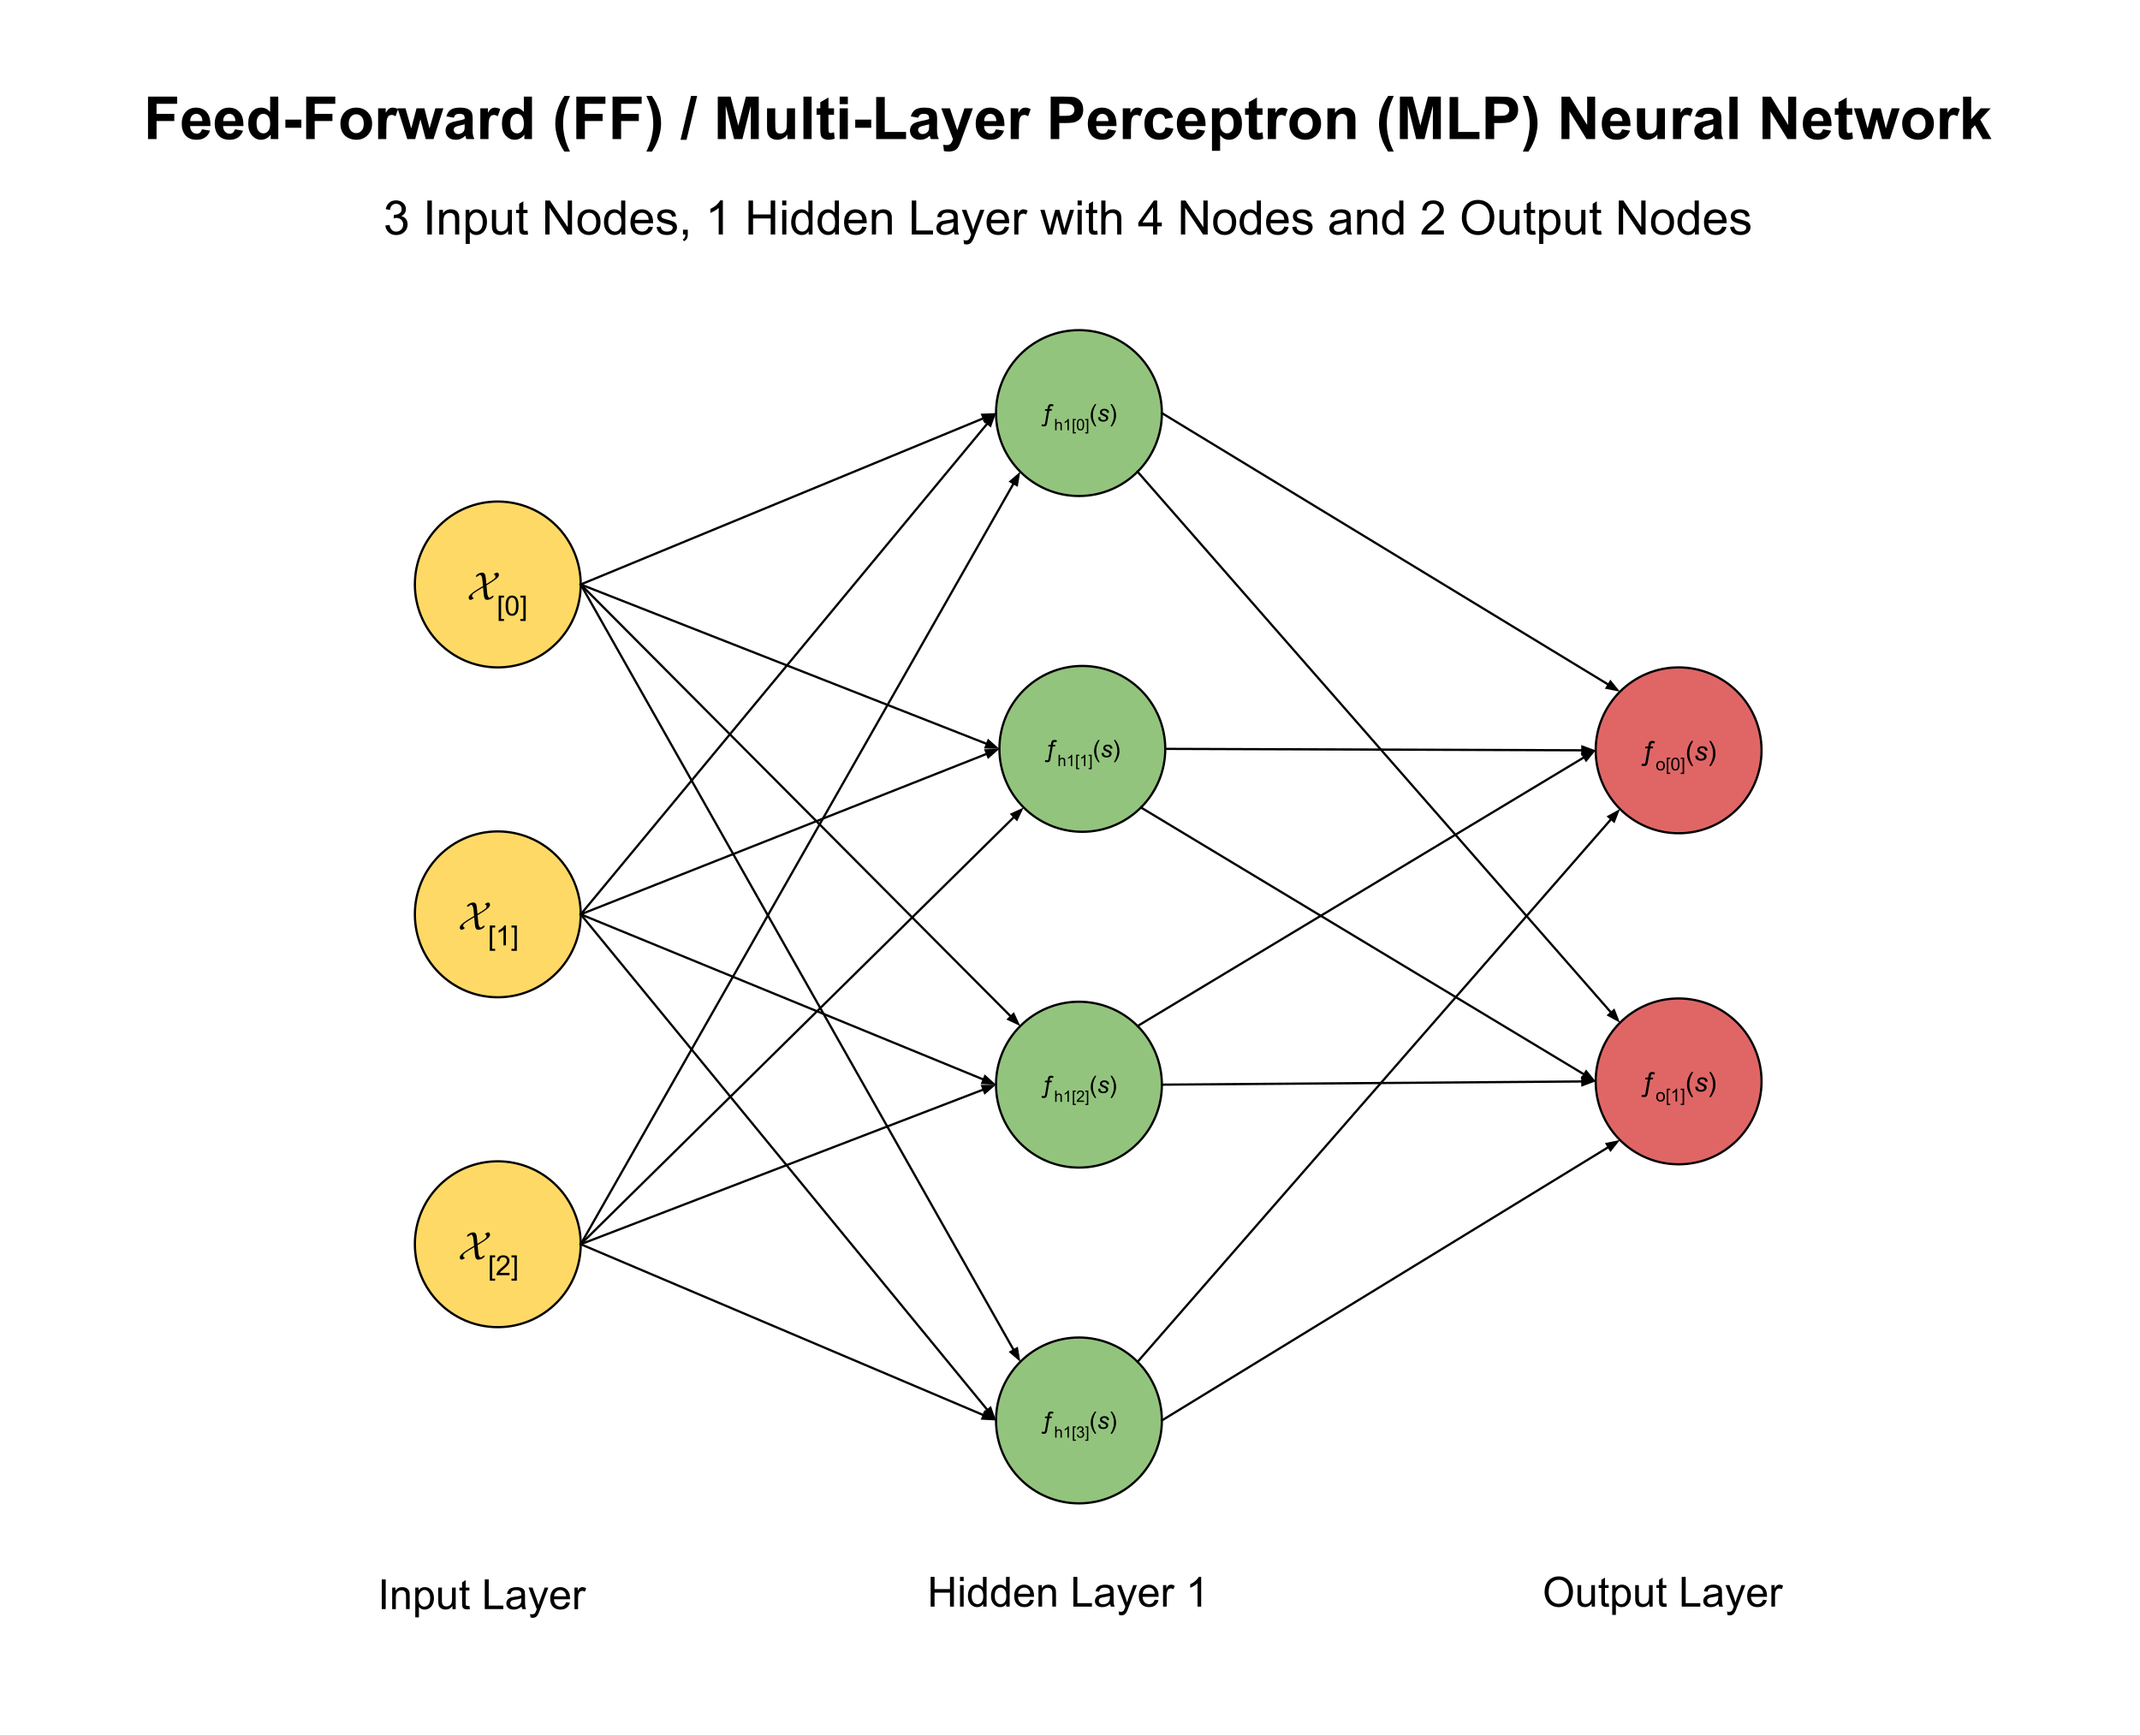 <svg version="1.1" viewBox="0.0 0.0 961.929 780.21" fill="none" stroke="none" stroke-linecap="square" stroke-miterlimit="10" xmlns:xlink="http://www.w3.org/1999/xlink" xmlns="http://www.w3.org/2000/svg"><rect x="0.0" y="0.0" width="961.929" height="780.21" fill="#333333" stroke="none"/><clipPath id="p.0"><path d="m0 0l961.929 0l0 780.21l-961.929 0l0 -780.21z" clip-rule="nonzero"/></clipPath><g clip-path="url(#p.0)"><path fill="#ffffff" d="m0 0l961.929 0l0 780.21l-961.929 0z" fill-rule="evenodd"/><path fill="#000000" fill-opacity="0.0" d="m0 27.916l960.0 0l0 48.126l-960.0 0z" fill-rule="evenodd"/><path fill="#000000" d="m66.532 62.516l0 -19.078l13.078 0l0 3.219l-9.234 0l0 4.516l7.969 0l0 3.234l-7.969 0l0 8.109l-3.844 0zm24.236 -4.406l3.641 0.625q-0.703 2.0 -2.219 3.047q-1.516 1.047 -3.797 1.047q-3.609 0 -5.328 -2.359q-1.375 -1.891 -1.375 -4.766q0 -3.438 1.797 -5.375q1.797 -1.953 4.547 -1.953q3.078 0 4.859 2.047q1.781 2.031 1.703 6.234l-9.156 0q0.047 1.625 0.891 2.531q0.844 0.906 2.109 0.906q0.859 0 1.438 -0.469q0.594 -0.469 0.891 -1.516zm0.203 -3.688q-0.031 -1.594 -0.812 -2.422q-0.781 -0.828 -1.906 -0.828q-1.203 0 -1.984 0.875q-0.781 0.875 -0.766 2.375l5.469 0zm14.622 3.688l3.641 0.625q-0.703 2.0 -2.219 3.047q-1.516 1.047 -3.797 1.047q-3.609 0 -5.328 -2.359q-1.375 -1.891 -1.375 -4.766q0 -3.438 1.797 -5.375q1.797 -1.953 4.547 -1.953q3.078 0 4.859 2.047q1.781 2.031 1.703 6.234l-9.156 0q0.047 1.625 0.891 2.531q0.844 0.906 2.109 0.906q0.859 0 1.438 -0.469q0.594 -0.469 0.891 -1.516zm0.203 -3.688q-0.031 -1.594 -0.812 -2.422q-0.781 -0.828 -1.906 -0.828q-1.203 0 -1.984 0.875q-0.781 0.875 -0.766 2.375l5.469 0zm19.294 8.094l-3.406 0l0 -2.031q-0.844 1.188 -2.0 1.766q-1.141 0.578 -2.312 0.578q-2.391 0 -4.094 -1.922q-1.688 -1.922 -1.688 -5.359q0 -3.516 1.656 -5.344q1.656 -1.828 4.172 -1.828q2.312 0 4.016 1.938l0 -6.875l3.656 0l0 19.078zm-9.766 -7.203q0 2.203 0.609 3.188q0.891 1.438 2.469 1.438q1.266 0 2.156 -1.062q0.891 -1.078 0.891 -3.219q0 -2.375 -0.859 -3.422q-0.859 -1.062 -2.203 -1.062q-1.297 0 -2.188 1.047q-0.875 1.031 -0.875 3.094zm12.955 2.109l0 -3.656l7.188 0l0 3.656l-7.188 0zm9.345 5.094l0 -19.078l13.078 0l0 3.219l-9.234 0l0 4.516l7.969 0l0 3.234l-7.969 0l0 8.109l-3.844 0zm15.376 -7.109q0 -1.812 0.891 -3.516q0.906 -1.719 2.547 -2.609q1.656 -0.906 3.688 -0.906q3.141 0 5.141 2.047q2.0 2.031 2.0 5.141q0 3.141 -2.031 5.203q-2.016 2.062 -5.078 2.062q-1.906 0 -3.641 -0.859q-1.719 -0.859 -2.625 -2.516q-0.891 -1.656 -0.891 -4.047zm3.75 0.203q0 2.047 0.969 3.141q0.984 1.094 2.422 1.094q1.422 0 2.391 -1.094q0.984 -1.094 0.984 -3.172q0 -2.031 -0.984 -3.125q-0.969 -1.094 -2.391 -1.094q-1.438 0 -2.422 1.094q-0.969 1.094 -0.969 3.156zm16.892 6.906l-3.672 0l0 -13.828l3.406 0l0 1.969q0.875 -1.391 1.562 -1.828q0.703 -0.453 1.578 -0.453q1.25 0 2.422 0.703l-1.141 3.188q-0.922 -0.609 -1.719 -0.609q-0.766 0 -1.297 0.422q-0.531 0.422 -0.844 1.531q-0.297 1.109 -0.297 4.641l0 4.266zm9.436 0l-4.375 -13.828l3.562 0l2.594 9.062l2.375 -9.062l3.531 0l2.297 9.062l2.641 -9.062l3.609 0l-4.438 13.828l-3.516 0l-2.375 -8.891l-2.344 8.891l-3.562 0zm20.89 -9.609l-3.312 -0.594q0.562 -2.0 1.922 -2.969q1.375 -0.969 4.062 -0.969q2.453 0 3.641 0.578q1.203 0.578 1.688 1.484q0.5 0.891 0.5 3.266l-0.047 4.266q0 1.828 0.172 2.703q0.172 0.859 0.656 1.844l-3.609 0q-0.141 -0.359 -0.359 -1.078q-0.094 -0.328 -0.125 -0.438q-0.938 0.922 -2.016 1.375q-1.062 0.453 -2.266 0.453q-2.141 0 -3.375 -1.156q-1.219 -1.156 -1.219 -2.938q0 -1.172 0.547 -2.078q0.562 -0.922 1.578 -1.406q1.016 -0.484 2.906 -0.859q2.562 -0.484 3.562 -0.891l0 -0.375q0 -1.047 -0.531 -1.5q-0.516 -0.453 -1.969 -0.453q-0.969 0 -1.516 0.391q-0.547 0.391 -0.891 1.344zm4.906 2.969q-0.703 0.234 -2.234 0.562q-1.516 0.328 -1.984 0.641q-0.719 0.5 -0.719 1.281q0 0.766 0.562 1.328q0.578 0.562 1.469 0.562q0.984 0 1.891 -0.656q0.656 -0.484 0.859 -1.203q0.156 -0.469 0.156 -1.781l0 -0.734zm10.7 6.641l-3.672 0l0 -13.828l3.406 0l0 1.969q0.875 -1.391 1.562 -1.828q0.703 -0.453 1.578 -0.453q1.25 0 2.422 0.703l-1.141 3.188q-0.922 -0.609 -1.719 -0.609q-0.766 0 -1.297 0.422q-0.531 0.422 -0.844 1.531q-0.297 1.109 -0.297 4.641l0 4.266zm19.545 0l-3.406 0l0 -2.031q-0.844 1.188 -2.0 1.766q-1.141 0.578 -2.312 0.578q-2.391 0 -4.094 -1.922q-1.688 -1.922 -1.688 -5.359q0 -3.516 1.656 -5.344q1.656 -1.828 4.172 -1.828q2.312 0 4.016 1.938l0 -6.875l3.656 0l0 19.078zm-9.766 -7.203q0 2.203 0.609 3.188q0.891 1.438 2.469 1.438q1.266 0 2.156 -1.062q0.891 -1.078 0.891 -3.219q0 -2.375 -0.859 -3.422q-0.859 -1.062 -2.203 -1.062q-1.297 0 -2.188 1.047q-0.875 1.031 -0.875 3.094zm26.845 12.812l-2.516 0q-2.0 -3.0 -3.047 -6.234q-1.031 -3.25 -1.031 -6.281q0 -3.766 1.297 -7.125q1.109 -2.922 2.828 -5.375l2.5 0q-1.781 3.938 -2.453 6.703q-0.672 2.766 -0.672 5.875q0 2.125 0.391 4.375q0.406 2.234 1.094 4.25q0.453 1.328 1.609 3.812zm2.861 -5.609l0 -19.078l13.078 0l0 3.219l-9.234 0l0 4.516l7.969 0l0 3.234l-7.969 0l0 8.109l-3.844 0zm16.283 0l0 -19.078l13.078 0l0 3.219l-9.234 0l0 4.516l7.969 0l0 3.234l-7.969 0l0 8.109l-3.844 0zm15.205 5.609q1.094 -2.312 1.531 -3.562q0.438 -1.234 0.812 -2.844q0.391 -1.609 0.562 -3.062q0.188 -1.453 0.188 -2.969q0 -3.109 -0.672 -5.875q-0.656 -2.766 -2.438 -6.703l2.484 0q1.969 2.797 3.047 5.938q1.094 3.141 1.094 6.359q0 2.719 -0.859 5.828q-0.984 3.5 -3.219 6.891l-2.531 0zm15.361 -5.281l4.719 -19.734l2.75 0l-4.781 19.734l-2.688 0zm16.734 -0.328l0 -19.078l5.766 0l3.453 13.016l3.422 -13.016l5.781 0l0 19.078l-3.578 0l0 -15.016l-3.781 15.016l-3.719 0l-3.766 -15.016l0 15.016l-3.578 0zm31.33 0l0 -2.062q-0.766 1.094 -2.0 1.734q-1.219 0.641 -2.578 0.641q-1.406 0 -2.516 -0.609q-1.094 -0.609 -1.594 -1.719q-0.5 -1.109 -0.5 -3.062l0 -8.75l3.672 0l0 6.359q0 2.906 0.188 3.578q0.203 0.656 0.734 1.047q0.547 0.375 1.359 0.375q0.938 0 1.672 -0.516q0.75 -0.516 1.016 -1.281q0.281 -0.766 0.281 -3.719l0 -5.844l3.656 0l0 13.828l-3.391 0zm7.173 0l0 -19.078l3.672 0l0 19.078l-3.672 0zm13.75 -13.828l0 2.922l-2.5 0l0 5.562q0 1.703 0.062 1.984q0.078 0.281 0.328 0.469q0.266 0.172 0.625 0.172q0.516 0 1.469 -0.359l0.312 2.844q-1.266 0.547 -2.891 0.547q-0.984 0 -1.781 -0.328q-0.797 -0.328 -1.172 -0.859q-0.359 -0.531 -0.5 -1.422q-0.125 -0.641 -0.125 -2.578l0 -6.031l-1.672 0l0 -2.922l1.672 0l0 -2.734l3.672 -2.141l0 4.875l2.5 0zm2.533 -1.875l0 -3.375l3.672 0l0 3.375l-3.672 0zm0 15.703l0 -13.828l3.672 0l0 13.828l-3.672 0zm7 -5.094l0 -3.656l7.188 0l0 3.656l-7.188 0zm9.424 5.094l0 -18.922l3.844 0l0 15.703l9.578 0l0 3.219l-13.422 0zm18.876 -9.609l-3.312 -0.594q0.562 -2.0 1.922 -2.969q1.375 -0.969 4.062 -0.969q2.453 0 3.641 0.578q1.203 0.578 1.688 1.484q0.5 0.891 0.5 3.266l-0.047 4.266q0 1.828 0.172 2.703q0.172 0.859 0.656 1.844l-3.609 0q-0.141 -0.359 -0.359 -1.078q-0.094 -0.328 -0.125 -0.438q-0.938 0.922 -2.016 1.375q-1.062 0.453 -2.266 0.453q-2.141 0 -3.375 -1.156q-1.219 -1.156 -1.219 -2.938q0 -1.172 0.547 -2.078q0.562 -0.922 1.578 -1.406q1.016 -0.484 2.906 -0.859q2.562 -0.484 3.562 -0.891l0 -0.375q0 -1.047 -0.531 -1.5q-0.516 -0.453 -1.969 -0.453q-0.969 0 -1.516 0.391q-0.547 0.391 -0.891 1.344zm4.906 2.969q-0.703 0.234 -2.234 0.562q-1.516 0.328 -1.984 0.641q-0.719 0.5 -0.719 1.281q0 0.766 0.562 1.328q0.578 0.562 1.469 0.562q0.984 0 1.891 -0.656q0.656 -0.484 0.859 -1.203q0.156 -0.469 0.156 -1.781l0 -0.734zm5.466 -7.188l3.891 0l3.297 9.812l3.234 -9.812l3.781 0l-4.875 13.312l-0.875 2.406q-0.484 1.203 -0.922 1.844q-0.438 0.641 -1.0 1.031q-0.562 0.406 -1.391 0.625q-0.828 0.219 -1.859 0.219q-1.062 0 -2.078 -0.219l-0.328 -2.859q0.859 0.156 1.547 0.156q1.281 0 1.891 -0.75q0.609 -0.734 0.938 -1.906l-5.25 -13.859zm24.559 9.422l3.641 0.625q-0.703 2.0 -2.219 3.047q-1.516 1.047 -3.797 1.047q-3.609 0 -5.328 -2.359q-1.375 -1.891 -1.375 -4.766q0 -3.438 1.797 -5.375q1.797 -1.953 4.547 -1.953q3.078 0 4.859 2.047q1.781 2.031 1.703 6.234l-9.156 0q0.047 1.625 0.891 2.531q0.844 0.906 2.109 0.906q0.859 0 1.438 -0.469q0.594 -0.469 0.891 -1.516zm0.203 -3.688q-0.031 -1.594 -0.812 -2.422q-0.781 -0.828 -1.906 -0.828q-1.203 0 -1.984 0.875q-0.781 0.875 -0.766 2.375l5.469 0zm10.122 8.094l-3.672 0l0 -13.828l3.406 0l0 1.969q0.875 -1.391 1.562 -1.828q0.703 -0.453 1.578 -0.453q1.25 0 2.422 0.703l-1.141 3.188q-0.922 -0.609 -1.719 -0.609q-0.766 0 -1.297 0.422q-0.531 0.422 -0.844 1.531q-0.297 1.109 -0.297 4.641l0 4.266zm14.295 0l0 -19.078l6.188 0q3.516 0 4.578 0.281q1.641 0.438 2.75 1.875q1.109 1.438 1.109 3.703q0 1.766 -0.641 2.969q-0.641 1.188 -1.625 1.875q-0.984 0.688 -2.0 0.906q-1.375 0.266 -4.0 0.266l-2.5 0l0 7.203l-3.859 0zm3.859 -15.859l0 5.422l2.109 0q2.266 0 3.031 -0.297q0.781 -0.297 1.219 -0.938q0.438 -0.641 0.438 -1.484q0 -1.047 -0.625 -1.719q-0.609 -0.672 -1.547 -0.844q-0.688 -0.141 -2.766 -0.141l-1.859 0zm21.905 11.453l3.641 0.625q-0.703 2.0 -2.219 3.047q-1.516 1.047 -3.797 1.047q-3.609 0 -5.328 -2.359q-1.375 -1.891 -1.375 -4.766q0 -3.438 1.797 -5.375q1.797 -1.953 4.547 -1.953q3.078 0 4.859 2.047q1.781 2.031 1.703 6.234l-9.156 0q0.047 1.625 0.891 2.531q0.844 0.906 2.109 0.906q0.859 0 1.438 -0.469q0.594 -0.469 0.891 -1.516zm0.203 -3.688q-0.031 -1.594 -0.812 -2.422q-0.781 -0.828 -1.906 -0.828q-1.203 0 -1.984 0.875q-0.781 0.875 -0.766 2.375l5.469 0zm10.122 8.094l-3.672 0l0 -13.828l3.406 0l0 1.969q0.875 -1.391 1.562 -1.828q0.703 -0.453 1.578 -0.453q1.25 0 2.422 0.703l-1.141 3.188q-0.922 -0.609 -1.719 -0.609q-0.766 0 -1.297 0.422q-0.531 0.422 -0.844 1.531q-0.297 1.109 -0.297 4.641l0 4.266zm18.92 -9.734l-3.609 0.656q-0.188 -1.094 -0.828 -1.641q-0.641 -0.547 -1.672 -0.547q-1.359 0 -2.172 0.953q-0.812 0.938 -0.812 3.156q0 2.453 0.812 3.469q0.828 1.016 2.219 1.016q1.047 0 1.703 -0.594q0.672 -0.594 0.953 -2.031l3.578 0.609q-0.547 2.469 -2.141 3.734q-1.594 1.266 -4.25 1.266q-3.031 0 -4.844 -1.906q-1.797 -1.922 -1.797 -5.297q0 -3.438 1.797 -5.344q1.812 -1.906 4.906 -1.906q2.516 0 4.0 1.094q1.5 1.078 2.156 3.312zm10.778 5.328l3.641 0.625q-0.703 2.0 -2.219 3.047q-1.516 1.047 -3.797 1.047q-3.609 0 -5.328 -2.359q-1.375 -1.891 -1.375 -4.766q0 -3.438 1.797 -5.375q1.797 -1.953 4.547 -1.953q3.078 0 4.859 2.047q1.781 2.031 1.703 6.234l-9.156 0q0.047 1.625 0.891 2.531q0.844 0.906 2.109 0.906q0.859 0 1.438 -0.469q0.594 -0.469 0.891 -1.516zm0.203 -3.688q-0.031 -1.594 -0.812 -2.422q-0.781 -0.828 -1.906 -0.828q-1.203 0 -1.984 0.875q-0.781 0.875 -0.766 2.375l5.469 0zm6.512 -5.734l3.406 0l0 2.031q0.672 -1.031 1.797 -1.688q1.125 -0.656 2.516 -0.656q2.406 0 4.078 1.891q1.688 1.891 1.688 5.266q0 3.453 -1.703 5.375q-1.688 1.922 -4.094 1.922q-1.141 0 -2.078 -0.453q-0.922 -0.453 -1.953 -1.562l0 6.969l-3.656 0l0 -19.094zm3.609 6.688q0 2.328 0.922 3.438q0.938 1.109 2.266 1.109q1.266 0 2.109 -1.016q0.859 -1.031 0.859 -3.359q0 -2.172 -0.875 -3.219q-0.875 -1.062 -2.172 -1.062q-1.328 0 -2.219 1.047q-0.891 1.031 -0.891 3.062zm19.111 -6.688l0 2.922l-2.5 0l0 5.562q0 1.703 0.062 1.984q0.078 0.281 0.328 0.469q0.266 0.172 0.625 0.172q0.516 0 1.469 -0.359l0.312 2.844q-1.266 0.547 -2.891 0.547q-0.984 0 -1.781 -0.328q-0.797 -0.328 -1.172 -0.859q-0.359 -0.531 -0.5 -1.422q-0.125 -0.641 -0.125 -2.578l0 -6.031l-1.672 0l0 -2.922l1.672 0l0 -2.734l3.672 -2.141l0 4.875l2.5 0zm6.049 13.828l-3.672 0l0 -13.828l3.406 0l0 1.969q0.875 -1.391 1.562 -1.828q0.703 -0.453 1.578 -0.453q1.25 0 2.422 0.703l-1.141 3.188q-0.922 -0.609 -1.719 -0.609q-0.766 0 -1.297 0.422q-0.531 0.422 -0.844 1.531q-0.297 1.109 -0.297 4.641l0 4.266zm6.014 -7.109q0 -1.812 0.891 -3.516q0.906 -1.719 2.547 -2.609q1.656 -0.906 3.688 -0.906q3.141 0 5.141 2.047q2.0 2.031 2.0 5.141q0 3.141 -2.031 5.203q-2.016 2.062 -5.078 2.062q-1.906 0 -3.641 -0.859q-1.719 -0.859 -2.625 -2.516q-0.891 -1.656 -0.891 -4.047zm3.75 0.203q0 2.047 0.969 3.141q0.984 1.094 2.422 1.094q1.422 0 2.391 -1.094q0.984 -1.094 0.984 -3.172q0 -2.031 -0.984 -3.125q-0.969 -1.094 -2.391 -1.094q-1.438 0 -2.422 1.094q-0.969 1.094 -0.969 3.156zm25.955 6.906l-3.656 0l0 -7.047q0 -2.25 -0.234 -2.906q-0.234 -0.656 -0.766 -1.016q-0.516 -0.375 -1.266 -0.375q-0.953 0 -1.703 0.531q-0.75 0.516 -1.031 1.375q-0.281 0.859 -0.281 3.172l0 6.266l-3.656 0l0 -13.828l3.391 0l0 2.031q1.812 -2.344 4.562 -2.344q1.203 0 2.203 0.438q1.016 0.438 1.516 1.125q0.516 0.672 0.719 1.531q0.203 0.859 0.203 2.453l0 8.594zm17.189 5.609l-2.516 0q-2.0 -3.0 -3.047 -6.234q-1.031 -3.25 -1.031 -6.281q0 -3.766 1.297 -7.125q1.109 -2.922 2.828 -5.375l2.5 0q-1.781 3.938 -2.453 6.703q-0.672 2.766 -0.672 5.875q0 2.125 0.391 4.375q0.406 2.234 1.094 4.25q0.453 1.328 1.609 3.812zm2.783 -5.609l0 -19.078l5.766 0l3.453 13.016l3.422 -13.016l5.781 0l0 19.078l-3.578 0l0 -15.016l-3.781 15.016l-3.719 0l-3.766 -15.016l0 15.016l-3.578 0zm22.361 0l0 -18.922l3.844 0l0 15.703l9.578 0l0 3.219l-13.422 0zm16.173 0l0 -19.078l6.188 0q3.516 0 4.578 0.281q1.641 0.438 2.75 1.875q1.109 1.438 1.109 3.703q0 1.766 -0.641 2.969q-0.641 1.188 -1.625 1.875q-0.984 0.688 -2.0 0.906q-1.375 0.266 -4.0 0.266l-2.5 0l0 7.203l-3.859 0zm3.859 -15.859l0 5.422l2.109 0q2.266 0 3.031 -0.297q0.781 -0.297 1.219 -0.938q0.438 -0.641 0.438 -1.484q0 -1.047 -0.625 -1.719q-0.609 -0.672 -1.547 -0.844q-0.688 -0.141 -2.766 -0.141l-1.859 0zm12.873 21.469q1.094 -2.312 1.531 -3.562q0.438 -1.234 0.812 -2.844q0.391 -1.609 0.562 -3.062q0.188 -1.453 0.188 -2.969q0 -3.109 -0.672 -5.875q-0.656 -2.766 -2.438 -6.703l2.484 0q1.969 2.797 3.047 5.938q1.094 3.141 1.094 6.359q0 2.719 -0.859 5.828q-0.984 3.5 -3.219 6.891l-2.531 0zm17.376 -5.609l0 -19.078l3.75 0l7.797 12.734l0 -12.734l3.578 0l0 19.078l-3.859 0l-7.688 -12.438l0 12.438l-3.578 0zm27.188 -4.406l3.641 0.625q-0.703 2.0 -2.219 3.047q-1.516 1.047 -3.797 1.047q-3.609 0 -5.328 -2.359q-1.375 -1.891 -1.375 -4.766q0 -3.438 1.797 -5.375q1.797 -1.953 4.547 -1.953q3.078 0 4.859 2.047q1.781 2.031 1.703 6.234l-9.156 0q0.047 1.625 0.891 2.531q0.844 0.906 2.109 0.906q0.859 0 1.438 -0.469q0.594 -0.469 0.891 -1.516zm0.203 -3.688q-0.031 -1.594 -0.812 -2.422q-0.781 -0.828 -1.906 -0.828q-1.203 0 -1.984 0.875q-0.781 0.875 -0.766 2.375l5.469 0zm15.716 8.094l0 -2.062q-0.766 1.094 -2.0 1.734q-1.219 0.641 -2.578 0.641q-1.406 0 -2.516 -0.609q-1.094 -0.609 -1.594 -1.719q-0.5 -1.109 -0.5 -3.062l0 -8.75l3.672 0l0 6.359q0 2.906 0.188 3.578q0.203 0.656 0.734 1.047q0.547 0.375 1.359 0.375q0.938 0 1.672 -0.516q0.75 -0.516 1.016 -1.281q0.281 -0.766 0.281 -3.719l0 -5.844l3.656 0l0 13.828l-3.391 0zm10.689 0l-3.672 0l0 -13.828l3.406 0l0 1.969q0.875 -1.391 1.562 -1.828q0.703 -0.453 1.578 -0.453q1.25 0 2.422 0.703l-1.141 3.188q-0.922 -0.609 -1.719 -0.609q-0.766 0 -1.297 0.422q-0.531 0.422 -0.844 1.531q-0.297 1.109 -0.297 4.641l0 4.266zm9.592 -9.609l-3.312 -0.594q0.562 -2.0 1.922 -2.969q1.375 -0.969 4.062 -0.969q2.453 0 3.641 0.578q1.203 0.578 1.688 1.484q0.5 0.891 0.5 3.266l-0.047 4.266q0 1.828 0.172 2.703q0.172 0.859 0.656 1.844l-3.609 0q-0.141 -0.359 -0.359 -1.078q-0.094 -0.328 -0.125 -0.438q-0.938 0.922 -2.016 1.375q-1.062 0.453 -2.266 0.453q-2.141 0 -3.375 -1.156q-1.219 -1.156 -1.219 -2.938q0 -1.172 0.547 -2.078q0.562 -0.922 1.578 -1.406q1.016 -0.484 2.906 -0.859q2.562 -0.484 3.562 -0.891l0 -0.375q0 -1.047 -0.531 -1.5q-0.516 -0.453 -1.969 -0.453q-0.969 0 -1.516 0.391q-0.547 0.391 -0.891 1.344zm4.906 2.969q-0.703 0.234 -2.234 0.562q-1.516 0.328 -1.984 0.641q-0.719 0.5 -0.719 1.281q0 0.766 0.562 1.328q0.578 0.562 1.469 0.562q0.984 0 1.891 -0.656q0.656 -0.484 0.859 -1.203q0.156 -0.469 0.156 -1.781l0 -0.734zm7.184 6.641l0 -19.078l3.672 0l0 19.078l-3.672 0zm14.89 0l0 -19.078l3.75 0l7.797 12.734l0 -12.734l3.578 0l0 19.078l-3.859 0l-7.688 -12.438l0 12.438l-3.578 0zm27.188 -4.406l3.641 0.625q-0.703 2.0 -2.219 3.047q-1.516 1.047 -3.797 1.047q-3.609 0 -5.328 -2.359q-1.375 -1.891 -1.375 -4.766q0 -3.438 1.797 -5.375q1.797 -1.953 4.547 -1.953q3.078 0 4.859 2.047q1.781 2.031 1.703 6.234l-9.156 0q0.047 1.625 0.891 2.531q0.844 0.906 2.109 0.906q0.859 0 1.438 -0.469q0.594 -0.469 0.891 -1.516zm0.203 -3.688q-0.031 -1.594 -0.812 -2.422q-0.781 -0.828 -1.906 -0.828q-1.203 0 -1.984 0.875q-0.781 0.875 -0.766 2.375l5.469 0zm12.95 -5.734l0 2.922l-2.5 0l0 5.562q0 1.703 0.062 1.984q0.078 0.281 0.328 0.469q0.266 0.172 0.625 0.172q0.516 0 1.469 -0.359l0.312 2.844q-1.266 0.547 -2.891 0.547q-0.984 0 -1.781 -0.328q-0.797 -0.328 -1.172 -0.859q-0.359 -0.531 -0.5 -1.422q-0.125 -0.641 -0.125 -2.578l0 -6.031l-1.672 0l0 -2.922l1.672 0l0 -2.734l3.672 -2.141l0 4.875l2.5 0zm5.111 13.828l-4.375 -13.828l3.562 0l2.594 9.062l2.375 -9.062l3.531 0l2.297 9.062l2.641 -9.062l3.609 0l-4.438 13.828l-3.516 0l-2.375 -8.891l-2.344 8.891l-3.562 0zm17.312 -7.109q0 -1.812 0.891 -3.516q0.906 -1.719 2.547 -2.609q1.656 -0.906 3.688 -0.906q3.141 0 5.141 2.047q2.0 2.031 2.0 5.141q0 3.141 -2.031 5.203q-2.016 2.062 -5.078 2.062q-1.906 0 -3.641 -0.859q-1.719 -0.859 -2.625 -2.516q-0.891 -1.656 -0.891 -4.047zm3.75 0.203q0 2.047 0.969 3.141q0.984 1.094 2.422 1.094q1.422 0 2.391 -1.094q0.984 -1.094 0.984 -3.172q0 -2.031 -0.984 -3.125q-0.969 -1.094 -2.391 -1.094q-1.438 0 -2.422 1.094q-0.969 1.094 -0.969 3.156zm16.892 6.906l-3.672 0l0 -13.828l3.406 0l0 1.969q0.875 -1.391 1.562 -1.828q0.703 -0.453 1.578 -0.453q1.25 0 2.422 0.703l-1.141 3.188q-0.922 -0.609 -1.719 -0.609q-0.766 0 -1.297 0.422q-0.531 0.422 -0.844 1.531q-0.297 1.109 -0.297 4.641l0 4.266zm6.733 0l0 -19.078l3.656 0l0 10.125l4.281 -4.875l4.5 0l-4.719 5.062l5.062 8.766l-3.938 0l-3.484 -6.203l-1.703 1.781l0 4.422l-3.656 0z" fill-rule="nonzero"/><path fill="#000000" d="m173.215 101.365l1.875 -0.25q0.328 1.594 1.094 2.297q0.781 0.703 1.906 0.703q1.312 0 2.219 -0.906q0.922 -0.922 0.922 -2.281q0 -1.297 -0.844 -2.125q-0.844 -0.844 -2.141 -0.844q-0.531 0 -1.328 0.203l0.203 -1.641q0.188 0.016 0.312 0.016q1.188 0 2.141 -0.625q0.969 -0.625 0.969 -1.922q0 -1.031 -0.703 -1.703q-0.688 -0.672 -1.797 -0.672q-1.094 0 -1.828 0.688q-0.719 0.688 -0.938 2.062l-1.875 -0.344q0.344 -1.875 1.562 -2.906q1.219 -1.047 3.031 -1.047q1.25 0 2.297 0.547q1.062 0.531 1.609 1.453q0.562 0.922 0.562 1.969q0 0.984 -0.531 1.797q-0.531 0.812 -1.562 1.297q1.344 0.312 2.094 1.297q0.75 0.984 0.75 2.453q0 2.0 -1.453 3.391q-1.453 1.391 -3.688 1.391q-2.016 0 -3.344 -1.188q-1.328 -1.203 -1.516 -3.109zm18.881 4.031l0 -15.266l2.031 0l0 15.266l-2.031 0zm5.348 0l0 -11.062l1.688 0l0 1.578q1.219 -1.828 3.516 -1.828q1.0 0 1.844 0.359q0.844 0.359 1.25 0.953q0.422 0.578 0.594 1.375q0.094 0.516 0.094 1.828l0 6.797l-1.875 0l0 -6.734q0 -1.141 -0.219 -1.703q-0.219 -0.578 -0.781 -0.906q-0.547 -0.344 -1.297 -0.344q-1.203 0 -2.078 0.766q-0.859 0.75 -0.859 2.875l0 6.047l-1.875 0zm11.862 4.234l0 -15.297l1.703 0l0 1.438q0.609 -0.844 1.359 -1.266q0.766 -0.422 1.859 -0.422q1.406 0 2.484 0.734q1.094 0.719 1.641 2.047q0.547 1.328 0.547 2.922q0 1.688 -0.609 3.047q-0.594 1.359 -1.766 2.094q-1.156 0.719 -2.438 0.719q-0.938 0 -1.688 -0.391q-0.734 -0.406 -1.219 -1.0l0 5.375l-1.875 0zm1.703 -9.703q0 2.141 0.859 3.156q0.859 1.016 2.094 1.016q1.25 0 2.141 -1.047q0.891 -1.062 0.891 -3.281q0 -2.109 -0.875 -3.156q-0.859 -1.062 -2.078 -1.062q-1.188 0 -2.109 1.125q-0.922 1.109 -0.922 3.25zm17.409 5.469l0 -1.625q-1.297 1.875 -3.516 1.875q-0.969 0 -1.828 -0.375q-0.844 -0.375 -1.266 -0.938q-0.406 -0.578 -0.562 -1.391q-0.125 -0.562 -0.125 -1.75l0 -6.859l1.875 0l0 6.141q0 1.469 0.125 1.969q0.172 0.75 0.734 1.172q0.578 0.422 1.422 0.422q0.844 0 1.578 -0.438q0.75 -0.438 1.047 -1.172q0.312 -0.75 0.312 -2.172l0 -5.922l1.875 0l0 11.062l-1.672 0zm8.705 -1.672l0.266 1.656q-0.781 0.156 -1.406 0.156q-1.031 0 -1.594 -0.312q-0.562 -0.328 -0.797 -0.844q-0.219 -0.531 -0.219 -2.219l0 -6.375l-1.375 0l0 -1.453l1.375 0l0 -2.734l1.859 -1.125l0 3.859l1.891 0l0 1.453l-1.891 0l0 6.469q0 0.812 0.094 1.047q0.109 0.219 0.328 0.359q0.234 0.125 0.641 0.125q0.312 0 0.828 -0.062zm7.976 1.672l0 -15.266l2.078 0l8.016 11.984l0 -11.984l1.938 0l0 15.266l-2.078 0l-8.016 -12.0l0 12.0l-1.938 0zm14.481 -5.531q0 -3.078 1.719 -4.547q1.422 -1.234 3.469 -1.234q2.281 0 3.719 1.5q1.453 1.484 1.453 4.125q0 2.141 -0.641 3.359q-0.625 1.219 -1.859 1.906q-1.219 0.672 -2.672 0.672q-2.312 0 -3.75 -1.484q-1.438 -1.5 -1.438 -4.297zm1.938 0q0 2.125 0.922 3.188q0.922 1.047 2.328 1.047q1.406 0 2.328 -1.062q0.922 -1.062 0.922 -3.234q0 -2.047 -0.938 -3.109q-0.922 -1.062 -2.312 -1.062q-1.406 0 -2.328 1.062q-0.922 1.047 -0.922 3.172zm17.799 5.531l0 -1.391q-1.047 1.641 -3.094 1.641q-1.312 0 -2.422 -0.719q-1.109 -0.734 -1.719 -2.047q-0.609 -1.312 -0.609 -3.0q0 -1.656 0.547 -3.0q0.547 -1.359 1.656 -2.078q1.109 -0.719 2.469 -0.719q1.0 0 1.781 0.422q0.781 0.422 1.266 1.094l0 -5.469l1.875 0l0 15.266l-1.75 0zm-5.922 -5.516q0 2.125 0.891 3.172q0.906 1.047 2.125 1.047q1.219 0 2.078 -1.0q0.859 -1.0 0.859 -3.062q0 -2.281 -0.875 -3.344q-0.875 -1.062 -2.156 -1.062q-1.25 0 -2.094 1.031q-0.828 1.016 -0.828 3.219zm18.19 1.953l1.922 0.234q-0.453 1.703 -1.688 2.641q-1.234 0.938 -3.172 0.938q-2.422 0 -3.844 -1.484q-1.422 -1.5 -1.422 -4.203q0 -2.797 1.438 -4.328q1.438 -1.547 3.734 -1.547q2.219 0 3.609 1.516q1.406 1.5 1.406 4.25q0 0.156 0 0.5l-8.25 0q0.109 1.812 1.031 2.781q0.922 0.969 2.312 0.969q1.031 0 1.75 -0.531q0.734 -0.547 1.172 -1.734zm-6.156 -3.031l6.172 0q-0.125 -1.391 -0.703 -2.094q-0.906 -1.078 -2.328 -1.078q-1.297 0 -2.172 0.859q-0.875 0.859 -0.969 2.312zm9.69 3.297l1.859 -0.297q0.156 1.109 0.859 1.703q0.719 0.594 2.0 0.594q1.297 0 1.922 -0.516q0.625 -0.531 0.625 -1.234q0 -0.641 -0.562 -1.0q-0.375 -0.25 -1.906 -0.641q-2.062 -0.516 -2.859 -0.891q-0.797 -0.391 -1.219 -1.062q-0.406 -0.672 -0.406 -1.484q0 -0.734 0.328 -1.359q0.344 -0.641 0.938 -1.062q0.438 -0.312 1.188 -0.531q0.75 -0.234 1.625 -0.234q1.297 0 2.281 0.375q0.984 0.375 1.453 1.016q0.469 0.641 0.641 1.719l-1.828 0.25q-0.125 -0.859 -0.734 -1.328q-0.594 -0.484 -1.688 -0.484q-1.281 0 -1.844 0.422q-0.547 0.422 -0.547 1.0q0 0.359 0.234 0.656q0.219 0.297 0.719 0.5q0.281 0.109 1.656 0.484q1.984 0.531 2.766 0.875q0.797 0.328 1.234 0.984q0.453 0.641 0.453 1.594q0 0.938 -0.547 1.766q-0.547 0.828 -1.578 1.281q-1.031 0.453 -2.328 0.453q-2.156 0 -3.297 -0.891q-1.125 -0.906 -1.438 -2.656zm11.898 3.297l0 -2.141l2.141 0l0 2.141q0 1.172 -0.422 1.891q-0.406 0.734 -1.312 1.125l-0.531 -0.797q0.594 -0.266 0.875 -0.766q0.281 -0.5 0.312 -1.453l-1.062 0zm17.914 0l-1.875 0l0 -11.938q-0.688 0.641 -1.781 1.281q-1.094 0.641 -1.969 0.969l0 -1.812q1.562 -0.734 2.734 -1.781q1.188 -1.062 1.672 -2.047l1.219 0l0 15.328zm11.537 0l0 -15.266l2.031 0l0 6.266l7.922 0l0 -6.266l2.031 0l0 15.266l-2.031 0l0 -7.203l-7.922 0l0 7.203l-2.031 0zm15.121 -13.109l0 -2.156l1.875 0l0 2.156l-1.875 0zm0 13.109l0 -11.062l1.875 0l0 11.062l-1.875 0zm11.895 0l0 -1.391q-1.047 1.641 -3.094 1.641q-1.312 0 -2.422 -0.719q-1.109 -0.734 -1.719 -2.047q-0.609 -1.312 -0.609 -3.0q0 -1.656 0.547 -3.0q0.547 -1.359 1.656 -2.078q1.109 -0.719 2.469 -0.719q1.0 0 1.781 0.422q0.781 0.422 1.266 1.094l0 -5.469l1.875 0l0 15.266l-1.75 0zm-5.922 -5.516q0 2.125 0.891 3.172q0.906 1.047 2.125 1.047q1.219 0 2.078 -1.0q0.859 -1.0 0.859 -3.062q0 -2.281 -0.875 -3.344q-0.875 -1.062 -2.156 -1.062q-1.25 0 -2.094 1.031q-0.828 1.016 -0.828 3.219zm17.784 5.516l0 -1.391q-1.047 1.641 -3.094 1.641q-1.312 0 -2.422 -0.719q-1.109 -0.734 -1.719 -2.047q-0.609 -1.312 -0.609 -3.0q0 -1.656 0.547 -3.0q0.547 -1.359 1.656 -2.078q1.109 -0.719 2.469 -0.719q1.0 0 1.781 0.422q0.781 0.422 1.266 1.094l0 -5.469l1.875 0l0 15.266l-1.75 0zm-5.922 -5.516q0 2.125 0.891 3.172q0.906 1.047 2.125 1.047q1.219 0 2.078 -1.0q0.859 -1.0 0.859 -3.062q0 -2.281 -0.875 -3.344q-0.875 -1.062 -2.156 -1.062q-1.25 0 -2.094 1.031q-0.828 1.016 -0.828 3.219zm18.19 1.953l1.922 0.234q-0.453 1.703 -1.688 2.641q-1.234 0.938 -3.172 0.938q-2.422 0 -3.844 -1.484q-1.422 -1.5 -1.422 -4.203q0 -2.797 1.438 -4.328q1.438 -1.547 3.734 -1.547q2.219 0 3.609 1.516q1.406 1.5 1.406 4.25q0 0.156 0 0.5l-8.25 0q0.109 1.812 1.031 2.781q0.922 0.969 2.312 0.969q1.031 0 1.75 -0.531q0.734 -0.547 1.172 -1.734zm-6.156 -3.031l6.172 0q-0.125 -1.391 -0.703 -2.094q-0.906 -1.078 -2.328 -1.078q-1.297 0 -2.172 0.859q-0.875 0.859 -0.969 2.312zm10.44 6.594l0 -11.062l1.688 0l0 1.578q1.219 -1.828 3.516 -1.828q1.0 0 1.844 0.359q0.844 0.359 1.25 0.953q0.422 0.578 0.594 1.375q0.094 0.516 0.094 1.828l0 6.797l-1.875 0l0 -6.734q0 -1.141 -0.219 -1.703q-0.219 -0.578 -0.781 -0.906q-0.547 -0.344 -1.297 -0.344q-1.203 0 -2.078 0.766q-0.859 0.75 -0.859 2.875l0 6.047l-1.875 0zm17.944 0l0 -15.266l2.016 0l0 13.469l7.516 0l0 1.797l-9.531 0zm18.924 -1.359q-1.047 0.875 -2.016 1.25q-0.953 0.359 -2.062 0.359q-1.812 0 -2.797 -0.891q-0.984 -0.891 -0.984 -2.281q0 -0.812 0.375 -1.484q0.375 -0.672 0.969 -1.078q0.594 -0.406 1.344 -0.609q0.562 -0.141 1.672 -0.281q2.266 -0.266 3.344 -0.641q0.016 -0.391 0.016 -0.5q0 -1.141 -0.531 -1.609q-0.719 -0.641 -2.141 -0.641q-1.328 0 -1.953 0.469q-0.625 0.469 -0.938 1.641l-1.828 -0.25q0.25 -1.172 0.812 -1.891q0.578 -0.734 1.656 -1.125q1.094 -0.391 2.516 -0.391q1.422 0 2.297 0.344q0.891 0.328 1.312 0.828q0.422 0.5 0.578 1.281q0.094 0.469 0.094 1.719l0 2.5q0 2.625 0.125 3.312q0.125 0.688 0.469 1.328l-1.953 0q-0.297 -0.578 -0.375 -1.359zm-0.156 -4.188q-1.016 0.406 -3.062 0.703q-1.156 0.172 -1.641 0.375q-0.469 0.203 -0.734 0.609q-0.266 0.406 -0.266 0.891q0 0.75 0.562 1.25q0.578 0.5 1.672 0.5q1.078 0 1.922 -0.469q0.844 -0.484 1.25 -1.297q0.297 -0.641 0.297 -1.875l0 -0.688zm4.721 9.812l-0.219 -1.766q0.625 0.172 1.078 0.172q0.625 0 1.0 -0.219q0.375 -0.203 0.609 -0.578q0.188 -0.281 0.578 -1.391q0.047 -0.156 0.172 -0.469l-4.203 -11.078l2.016 0l2.312 6.406q0.438 1.219 0.797 2.562q0.328 -1.297 0.766 -2.516l2.375 -6.453l1.875 0l-4.219 11.25q-0.672 1.828 -1.047 2.516q-0.5 0.922 -1.156 1.344q-0.641 0.438 -1.531 0.438q-0.547 0 -1.203 -0.219zm18.32 -7.828l1.922 0.234q-0.453 1.703 -1.688 2.641q-1.234 0.938 -3.172 0.938q-2.422 0 -3.844 -1.484q-1.422 -1.5 -1.422 -4.203q0 -2.797 1.438 -4.328q1.438 -1.547 3.734 -1.547q2.219 0 3.609 1.516q1.406 1.5 1.406 4.25q0 0.156 0 0.5l-8.25 0q0.109 1.812 1.031 2.781q0.922 0.969 2.312 0.969q1.031 0 1.75 -0.531q0.734 -0.547 1.172 -1.734zm-6.156 -3.031l6.172 0q-0.125 -1.391 -0.703 -2.094q-0.906 -1.078 -2.328 -1.078q-1.297 0 -2.172 0.859q-0.875 0.859 -0.969 2.312zm10.424 6.594l0 -11.062l1.688 0l0 1.672q0.641 -1.172 1.188 -1.547q0.547 -0.375 1.203 -0.375q0.953 0 1.922 0.609l-0.641 1.734q-0.688 -0.406 -1.375 -0.406q-0.609 0 -1.109 0.375q-0.484 0.359 -0.688 1.016q-0.312 1.0 -0.312 2.188l0 5.797l-1.875 0zm15.091 0l-3.391 -11.062l1.938 0l1.766 6.391l0.656 2.375q0.031 -0.188 0.562 -2.281l1.766 -6.484l1.922 0l1.656 6.422l0.547 2.109l0.641 -2.141l1.891 -6.391l1.828 0l-3.453 11.062l-1.953 0l-1.75 -6.625l-0.438 -1.891l-2.234 8.516l-1.953 0zm13.371 -13.109l0 -2.156l1.875 0l0 2.156l-1.875 0zm0 13.109l0 -11.062l1.875 0l0 11.062l-1.875 0zm8.817 -1.672l0.266 1.656q-0.781 0.156 -1.406 0.156q-1.031 0 -1.594 -0.312q-0.562 -0.328 -0.797 -0.844q-0.219 -0.531 -0.219 -2.219l0 -6.375l-1.375 0l0 -1.453l1.375 0l0 -2.734l1.859 -1.125l0 3.859l1.891 0l0 1.453l-1.891 0l0 6.469q0 0.812 0.094 1.047q0.109 0.219 0.328 0.359q0.234 0.125 0.641 0.125q0.312 0 0.828 -0.062zm1.832 1.672l0 -15.266l1.875 0l0 5.469q1.312 -1.516 3.312 -1.516q1.234 0 2.141 0.484q0.906 0.484 1.297 1.344q0.391 0.844 0.391 2.469l0 7.016l-1.875 0l0 -7.016q0 -1.406 -0.609 -2.047q-0.609 -0.641 -1.734 -0.641q-0.828 0 -1.562 0.438q-0.734 0.438 -1.047 1.172q-0.312 0.734 -0.312 2.047l0 6.047l-1.875 0zm23.272 0l0 -3.656l-6.625 0l0 -1.719l6.969 -9.891l1.531 0l0 9.891l2.062 0l0 1.719l-2.062 0l0 3.656l-1.875 0zm0 -5.375l0 -6.875l-4.781 6.875l4.781 0zm12.522 5.375l0 -15.266l2.078 0l8.016 11.984l0 -11.984l1.938 0l0 15.266l-2.078 0l-8.016 -12.0l0 12.0l-1.938 0zm14.481 -5.531q0 -3.078 1.719 -4.547q1.422 -1.234 3.469 -1.234q2.281 0 3.719 1.5q1.453 1.484 1.453 4.125q0 2.141 -0.641 3.359q-0.625 1.219 -1.859 1.906q-1.219 0.672 -2.672 0.672q-2.312 0 -3.75 -1.484q-1.438 -1.5 -1.438 -4.297zm1.938 0q0 2.125 0.922 3.188q0.922 1.047 2.328 1.047q1.406 0 2.328 -1.062q0.922 -1.062 0.922 -3.234q0 -2.047 -0.938 -3.109q-0.922 -1.062 -2.312 -1.062q-1.406 0 -2.328 1.062q-0.922 1.047 -0.922 3.172zm17.799 5.531l0 -1.391q-1.047 1.641 -3.094 1.641q-1.312 0 -2.422 -0.719q-1.109 -0.734 -1.719 -2.047q-0.609 -1.312 -0.609 -3.0q0 -1.656 0.547 -3.0q0.547 -1.359 1.656 -2.078q1.109 -0.719 2.469 -0.719q1.0 0 1.781 0.422q0.781 0.422 1.266 1.094l0 -5.469l1.875 0l0 15.266l-1.75 0zm-5.922 -5.516q0 2.125 0.891 3.172q0.906 1.047 2.125 1.047q1.219 0 2.078 -1.0q0.859 -1.0 0.859 -3.062q0 -2.281 -0.875 -3.344q-0.875 -1.062 -2.156 -1.062q-1.25 0 -2.094 1.031q-0.828 1.016 -0.828 3.219zm18.19 1.953l1.922 0.234q-0.453 1.703 -1.688 2.641q-1.234 0.938 -3.172 0.938q-2.422 0 -3.844 -1.484q-1.422 -1.5 -1.422 -4.203q0 -2.797 1.438 -4.328q1.438 -1.547 3.734 -1.547q2.219 0 3.609 1.516q1.406 1.5 1.406 4.25q0 0.156 0 0.5l-8.25 0q0.109 1.812 1.031 2.781q0.922 0.969 2.312 0.969q1.031 0 1.75 -0.531q0.734 -0.547 1.172 -1.734zm-6.156 -3.031l6.172 0q-0.125 -1.391 -0.703 -2.094q-0.906 -1.078 -2.328 -1.078q-1.297 0 -2.172 0.859q-0.875 0.859 -0.969 2.312zm9.69 3.297l1.859 -0.297q0.156 1.109 0.859 1.703q0.719 0.594 2.0 0.594q1.297 0 1.922 -0.516q0.625 -0.531 0.625 -1.234q0 -0.641 -0.562 -1.0q-0.375 -0.25 -1.906 -0.641q-2.062 -0.516 -2.859 -0.891q-0.797 -0.391 -1.219 -1.062q-0.406 -0.672 -0.406 -1.484q0 -0.734 0.328 -1.359q0.344 -0.641 0.938 -1.062q0.438 -0.312 1.188 -0.531q0.75 -0.234 1.625 -0.234q1.297 0 2.281 0.375q0.984 0.375 1.453 1.016q0.469 0.641 0.641 1.719l-1.828 0.25q-0.125 -0.859 -0.734 -1.328q-0.594 -0.484 -1.688 -0.484q-1.281 0 -1.844 0.422q-0.547 0.422 -0.547 1.0q0 0.359 0.234 0.656q0.219 0.297 0.719 0.5q0.281 0.109 1.656 0.484q1.984 0.531 2.766 0.875q0.797 0.328 1.234 0.984q0.453 0.641 0.453 1.594q0 0.938 -0.547 1.766q-0.547 0.828 -1.578 1.281q-1.031 0.453 -2.328 0.453q-2.156 0 -3.297 -0.891q-1.125 -0.906 -1.438 -2.656zm24.558 1.938q-1.047 0.875 -2.016 1.25q-0.953 0.359 -2.062 0.359q-1.812 0 -2.797 -0.891q-0.984 -0.891 -0.984 -2.281q0 -0.812 0.375 -1.484q0.375 -0.672 0.969 -1.078q0.594 -0.406 1.344 -0.609q0.562 -0.141 1.672 -0.281q2.266 -0.266 3.344 -0.641q0.016 -0.391 0.016 -0.5q0 -1.141 -0.531 -1.609q-0.719 -0.641 -2.141 -0.641q-1.328 0 -1.953 0.469q-0.625 0.469 -0.938 1.641l-1.828 -0.25q0.25 -1.172 0.812 -1.891q0.578 -0.734 1.656 -1.125q1.094 -0.391 2.516 -0.391q1.422 0 2.297 0.344q0.891 0.328 1.312 0.828q0.422 0.5 0.578 1.281q0.094 0.469 0.094 1.719l0 2.5q0 2.625 0.125 3.312q0.125 0.688 0.469 1.328l-1.953 0q-0.297 -0.578 -0.375 -1.359zm-0.156 -4.188q-1.016 0.406 -3.062 0.703q-1.156 0.172 -1.641 0.375q-0.469 0.203 -0.734 0.609q-0.266 0.406 -0.266 0.891q0 0.75 0.562 1.25q0.578 0.5 1.672 0.5q1.078 0 1.922 -0.469q0.844 -0.484 1.25 -1.297q0.297 -0.641 0.297 -1.875l0 -0.688zm4.799 5.547l0 -11.062l1.688 0l0 1.578q1.219 -1.828 3.516 -1.828q1.0 0 1.844 0.359q0.844 0.359 1.25 0.953q0.422 0.578 0.594 1.375q0.094 0.516 0.094 1.828l0 6.797l-1.875 0l0 -6.734q0 -1.141 -0.219 -1.703q-0.219 -0.578 -0.781 -0.906q-0.547 -0.344 -1.297 -0.344q-1.203 0 -2.078 0.766q-0.859 0.75 -0.859 2.875l0 6.047l-1.875 0zm19.034 0l0 -1.391q-1.047 1.641 -3.094 1.641q-1.312 0 -2.422 -0.719q-1.109 -0.734 -1.719 -2.047q-0.609 -1.312 -0.609 -3.0q0 -1.656 0.547 -3.0q0.547 -1.359 1.656 -2.078q1.109 -0.719 2.469 -0.719q1.0 0 1.781 0.422q0.781 0.422 1.266 1.094l0 -5.469l1.875 0l0 15.266l-1.75 0zm-5.922 -5.516q0 2.125 0.891 3.172q0.906 1.047 2.125 1.047q1.219 0 2.078 -1.0q0.859 -1.0 0.859 -3.062q0 -2.281 -0.875 -3.344q-0.875 -1.062 -2.156 -1.062q-1.25 0 -2.094 1.031q-0.828 1.016 -0.828 3.219zm25.865 3.719l0 1.797l-10.094 0q-0.016 -0.672 0.219 -1.297q0.391 -1.031 1.234 -2.031q0.859 -1.0 2.453 -2.312q2.5 -2.047 3.375 -3.234q0.875 -1.203 0.875 -2.25q0 -1.125 -0.797 -1.891q-0.797 -0.766 -2.078 -0.766q-1.359 0 -2.172 0.812q-0.812 0.812 -0.828 2.25l-1.922 -0.188q0.203 -2.156 1.484 -3.281q1.297 -1.141 3.469 -1.141q2.203 0 3.484 1.219q1.281 1.219 1.281 3.016q0 0.922 -0.375 1.812q-0.375 0.875 -1.25 1.859q-0.859 0.969 -2.891 2.688q-1.688 1.406 -2.172 1.922q-0.469 0.5 -0.781 1.016l7.484 0zm8.084 -5.641q0 -3.797 2.031 -5.938q2.047 -2.156 5.281 -2.156q2.109 0 3.797 1.016q1.703 1.0 2.594 2.812q0.891 1.797 0.891 4.094q0 2.312 -0.938 4.156q-0.938 1.828 -2.656 2.781q-1.703 0.938 -3.703 0.938q-2.156 0 -3.859 -1.047q-1.688 -1.047 -2.562 -2.844q-0.875 -1.797 -0.875 -3.812zm2.078 0.031q0 2.766 1.484 4.359q1.484 1.578 3.734 1.578q2.281 0 3.75 -1.594q1.469 -1.609 1.469 -4.562q0 -1.859 -0.641 -3.25q-0.625 -1.391 -1.844 -2.156q-1.203 -0.766 -2.703 -0.766q-2.156 0 -3.703 1.484q-1.547 1.469 -1.547 4.906zm22.137 7.406l0 -1.625q-1.297 1.875 -3.516 1.875q-0.969 0 -1.828 -0.375q-0.844 -0.375 -1.266 -0.938q-0.406 -0.578 -0.562 -1.391q-0.125 -0.562 -0.125 -1.75l0 -6.859l1.875 0l0 6.141q0 1.469 0.125 1.969q0.172 0.75 0.734 1.172q0.578 0.422 1.422 0.422q0.844 0 1.578 -0.438q0.75 -0.438 1.047 -1.172q0.312 -0.75 0.312 -2.172l0 -5.922l1.875 0l0 11.062l-1.672 0zm8.705 -1.672l0.266 1.656q-0.781 0.156 -1.406 0.156q-1.031 0 -1.594 -0.312q-0.562 -0.328 -0.797 -0.844q-0.219 -0.531 -0.219 -2.219l0 -6.375l-1.375 0l0 -1.453l1.375 0l0 -2.734l1.859 -1.125l0 3.859l1.891 0l0 1.453l-1.891 0l0 6.469q0 0.812 0.094 1.047q0.109 0.219 0.328 0.359q0.234 0.125 0.641 0.125q0.312 0 0.828 -0.062zm1.832 5.906l0 -15.297l1.703 0l0 1.438q0.609 -0.844 1.359 -1.266q0.766 -0.422 1.859 -0.422q1.406 0 2.484 0.734q1.094 0.719 1.641 2.047q0.547 1.328 0.547 2.922q0 1.688 -0.609 3.047q-0.594 1.359 -1.766 2.094q-1.156 0.719 -2.438 0.719q-0.938 0 -1.688 -0.391q-0.734 -0.406 -1.219 -1.0l0 5.375l-1.875 0zm1.703 -9.703q0 2.141 0.859 3.156q0.859 1.016 2.094 1.016q1.25 0 2.141 -1.047q0.891 -1.062 0.891 -3.281q0 -2.109 -0.875 -3.156q-0.859 -1.062 -2.078 -1.062q-1.188 0 -2.109 1.125q-0.922 1.109 -0.922 3.25zm17.409 5.469l0 -1.625q-1.297 1.875 -3.516 1.875q-0.969 0 -1.828 -0.375q-0.844 -0.375 -1.266 -0.938q-0.406 -0.578 -0.562 -1.391q-0.125 -0.562 -0.125 -1.75l0 -6.859l1.875 0l0 6.141q0 1.469 0.125 1.969q0.172 0.75 0.734 1.172q0.578 0.422 1.422 0.422q0.844 0 1.578 -0.438q0.75 -0.438 1.047 -1.172q0.312 -0.75 0.312 -2.172l0 -5.922l1.875 0l0 11.062l-1.672 0zm8.705 -1.672l0.266 1.656q-0.781 0.156 -1.406 0.156q-1.031 0 -1.594 -0.312q-0.562 -0.328 -0.797 -0.844q-0.219 -0.531 -0.219 -2.219l0 -6.375l-1.375 0l0 -1.453l1.375 0l0 -2.734l1.859 -1.125l0 3.859l1.891 0l0 1.453l-1.891 0l0 6.469q0 0.812 0.094 1.047q0.109 0.219 0.328 0.359q0.234 0.125 0.641 0.125q0.312 0 0.828 -0.062zm7.976 1.672l0 -15.266l2.078 0l8.016 11.984l0 -11.984l1.938 0l0 15.266l-2.078 0l-8.016 -12.0l0 12.0l-1.938 0zm14.481 -5.531q0 -3.078 1.719 -4.547q1.422 -1.234 3.469 -1.234q2.281 0 3.719 1.5q1.453 1.484 1.453 4.125q0 2.141 -0.641 3.359q-0.625 1.219 -1.859 1.906q-1.219 0.672 -2.672 0.672q-2.312 0 -3.75 -1.484q-1.438 -1.5 -1.438 -4.297zm1.938 0q0 2.125 0.922 3.188q0.922 1.047 2.328 1.047q1.406 0 2.328 -1.062q0.922 -1.062 0.922 -3.234q0 -2.047 -0.938 -3.109q-0.922 -1.062 -2.312 -1.062q-1.406 0 -2.328 1.062q-0.922 1.047 -0.922 3.172zm17.799 5.531l0 -1.391q-1.047 1.641 -3.094 1.641q-1.312 0 -2.422 -0.719q-1.109 -0.734 -1.719 -2.047q-0.609 -1.312 -0.609 -3.0q0 -1.656 0.547 -3.0q0.547 -1.359 1.656 -2.078q1.109 -0.719 2.469 -0.719q1.0 0 1.781 0.422q0.781 0.422 1.266 1.094l0 -5.469l1.875 0l0 15.266l-1.75 0zm-5.922 -5.516q0 2.125 0.891 3.172q0.906 1.047 2.125 1.047q1.219 0 2.078 -1.0q0.859 -1.0 0.859 -3.062q0 -2.281 -0.875 -3.344q-0.875 -1.062 -2.156 -1.062q-1.25 0 -2.094 1.031q-0.828 1.016 -0.828 3.219zm18.19 1.953l1.922 0.234q-0.453 1.703 -1.688 2.641q-1.234 0.938 -3.172 0.938q-2.422 0 -3.844 -1.484q-1.422 -1.5 -1.422 -4.203q0 -2.797 1.438 -4.328q1.438 -1.547 3.734 -1.547q2.219 0 3.609 1.516q1.406 1.5 1.406 4.25q0 0.156 0 0.5l-8.25 0q0.109 1.812 1.031 2.781q0.922 0.969 2.312 0.969q1.031 0 1.75 -0.531q0.734 -0.547 1.172 -1.734zm-6.156 -3.031l6.172 0q-0.125 -1.391 -0.703 -2.094q-0.906 -1.078 -2.328 -1.078q-1.297 0 -2.172 0.859q-0.875 0.859 -0.969 2.312zm9.69 3.297l1.859 -0.297q0.156 1.109 0.859 1.703q0.719 0.594 2.0 0.594q1.297 0 1.922 -0.516q0.625 -0.531 0.625 -1.234q0 -0.641 -0.562 -1.0q-0.375 -0.25 -1.906 -0.641q-2.062 -0.516 -2.859 -0.891q-0.797 -0.391 -1.219 -1.062q-0.406 -0.672 -0.406 -1.484q0 -0.734 0.328 -1.359q0.344 -0.641 0.938 -1.062q0.438 -0.312 1.188 -0.531q0.75 -0.234 1.625 -0.234q1.297 0 2.281 0.375q0.984 0.375 1.453 1.016q0.469 0.641 0.641 1.719l-1.828 0.25q-0.125 -0.859 -0.734 -1.328q-0.594 -0.484 -1.688 -0.484q-1.281 0 -1.844 0.422q-0.547 0.422 -0.547 1.0q0 0.359 0.234 0.656q0.219 0.297 0.719 0.5q0.281 0.109 1.656 0.484q1.984 0.531 2.766 0.875q0.797 0.328 1.234 0.984q0.453 0.641 0.453 1.594q0 0.938 -0.547 1.766q-0.547 0.828 -1.578 1.281q-1.031 0.453 -2.328 0.453q-2.156 0 -3.297 -0.891q-1.125 -0.906 -1.438 -2.656z" fill-rule="nonzero"/><path fill="#ffd966" d="m186.488 262.711l0 0c0 -20.587 16.689 -37.276 37.276 -37.276l0 0c9.886 0 19.367 3.927 26.358 10.918c6.991 6.991 10.918 16.472 10.918 26.358l0 0c0 20.587 -16.689 37.276 -37.276 37.276l0 0c-20.587 0 -37.276 -16.689 -37.276 -37.276z" fill-rule="evenodd"/><path stroke="#000000" stroke-width="1.0" stroke-linejoin="round" stroke-linecap="butt" d="m186.488 262.711l0 0c0 -20.587 16.689 -37.276 37.276 -37.276l0 0c9.886 0 19.367 3.927 26.358 10.918c6.991 6.991 10.918 16.472 10.918 26.358l0 0c0 20.587 -16.689 37.276 -37.276 37.276l0 0c-20.587 0 -37.276 -16.689 -37.276 -37.276z" fill-rule="evenodd"/><path fill="#000000" d="m222.004 258.272q0 -0.25 0.5 -0.562q0.516 -0.312 0.844 -0.312q0.5 0 0.688 0.266q0.203 0.266 0.203 0.797q0 0.234 -0.047 0.406q-0.047 0.172 -0.344 0.562q-0.297 0.375 -0.859 0.828q-0.547 0.438 -1.656 1.188q-1.094 0.75 -2.656 1.672l0.312 3.375q0.188 2.156 1.188 2.156q1.203 -0.875 1.562 -0.875q0.156 0 0.172 0.062q-0.172 0.766 -1.078 1.281q-0.906 0.516 -1.859 0.516q-0.781 0 -1.109 -0.609q-0.312 -0.609 -0.422 -1.734l-0.297 -3.266q-2.359 1.391 -3.438 2.125q-1.062 0.719 -1.281 1.016q-0.219 0.297 -0.219 0.703q0 0.781 0.531 0.781q0.172 0 0.172 0.109q0 0.234 -0.531 0.562q-0.531 0.312 -0.828 0.312q-0.875 0 -0.875 -0.984q0 -0.359 0.156 -0.656q0.156 -0.297 0.734 -0.875q0.578 -0.578 1.953 -1.484q1.375 -0.922 3.578 -2.219l-0.281 -2.859q-0.203 -2.172 -1.172 -2.172l-0.75 0.562q-0.484 0.312 -0.844 0.312q-0.156 0 -0.156 -0.141q0 -0.516 0.906 -1.109q0.906 -0.609 2.031 -0.609q0.547 0 0.859 0.344q0.328 0.344 0.453 0.797q0.125 0.453 0.203 1.203l0.281 2.766q1.484 -0.891 2.312 -1.438q0.828 -0.547 1.219 -0.906q0.391 -0.359 0.469 -0.531q0.078 -0.172 0.078 -0.469q0 -0.781 -0.562 -0.781q-0.141 0 -0.141 -0.109z" fill-rule="nonzero"/><path fill="#000000" d="m224.148 279.1l0 -11.375l2.406 0l0 0.906l-1.312 0l0 9.562l1.312 0l0 0.906l-2.406 0zm3.127 -6.859q0 -1.578 0.328 -2.531q0.328 -0.969 0.969 -1.484q0.641 -0.531 1.609 -0.531q0.719 0 1.25 0.297q0.547 0.281 0.891 0.828q0.359 0.531 0.562 1.312q0.203 0.781 0.203 2.109q0 1.562 -0.328 2.531q-0.328 0.953 -0.969 1.484q-0.641 0.531 -1.609 0.531q-1.297 0 -2.031 -0.922q-0.875 -1.109 -0.875 -3.625zm1.125 0q0 2.188 0.516 2.922q0.516 0.719 1.266 0.719q0.75 0 1.266 -0.719q0.516 -0.734 0.516 -2.922q0 -2.203 -0.516 -2.922q-0.516 -0.719 -1.281 -0.719q-0.75 0 -1.203 0.641q-0.562 0.812 -0.562 3.0zm7.917 6.859l-2.406 0l0 -0.906l1.328 0l0 -9.562l-1.328 0l0 -0.906l2.406 0l0 11.375z" fill-rule="nonzero"/><path fill="#ffd966" d="m186.488 410.989l0 0c0 -20.587 16.689 -37.276 37.276 -37.276l0 0c9.886 0 19.367 3.927 26.358 10.918c6.991 6.991 10.918 16.472 10.918 26.358l0 0c0 20.587 -16.689 37.276 -37.276 37.276l0 0c-20.587 0 -37.276 -16.689 -37.276 -37.276z" fill-rule="evenodd"/><path stroke="#000000" stroke-width="1.0" stroke-linejoin="round" stroke-linecap="butt" d="m186.488 410.989l0 0c0 -20.587 16.689 -37.276 37.276 -37.276l0 0c9.886 0 19.367 3.927 26.358 10.918c6.991 6.991 10.918 16.472 10.918 26.358l0 0c0 20.587 -16.689 37.276 -37.276 37.276l0 0c-20.587 0 -37.276 -16.689 -37.276 -37.276z" fill-rule="evenodd"/><path fill="#000000" d="m218.015 406.55q0 -0.25 0.5 -0.562q0.516 -0.312 0.844 -0.312q0.5 0 0.688 0.266q0.203 0.266 0.203 0.797q0 0.234 -0.047 0.406q-0.047 0.172 -0.344 0.562q-0.297 0.375 -0.859 0.828q-0.547 0.438 -1.656 1.188q-1.094 0.75 -2.656 1.672l0.312 3.375q0.188 2.156 1.188 2.156q1.203 -0.875 1.562 -0.875q0.156 0 0.172 0.062q-0.172 0.766 -1.078 1.281q-0.906 0.516 -1.859 0.516q-0.781 0 -1.109 -0.609q-0.312 -0.609 -0.422 -1.734l-0.297 -3.266q-2.359 1.391 -3.438 2.125q-1.062 0.719 -1.281 1.016q-0.219 0.297 -0.219 0.703q0 0.781 0.531 0.781q0.172 0 0.172 0.109q0 0.234 -0.531 0.562q-0.531 0.312 -0.828 0.312q-0.875 0 -0.875 -0.984q0 -0.359 0.156 -0.656q0.156 -0.297 0.734 -0.875q0.578 -0.578 1.953 -1.484q1.375 -0.922 3.578 -2.219l-0.281 -2.859q-0.203 -2.172 -1.172 -2.172l-0.75 0.562q-0.484 0.312 -0.844 0.312q-0.156 0 -0.156 -0.141q0 -0.516 0.906 -1.109q0.906 -0.609 2.031 -0.609q0.547 0 0.859 0.344q0.328 0.344 0.453 0.797q0.125 0.453 0.203 1.203l0.281 2.766q1.484 -0.891 2.312 -1.438q0.828 -0.547 1.219 -0.906q0.391 -0.359 0.469 -0.531q0.078 -0.172 0.078 -0.469q0 -0.781 -0.562 -0.781q-0.141 0 -0.141 -0.109z" fill-rule="nonzero"/><path fill="#000000" d="m220.16 427.378l0 -11.375l2.406 0l0 0.906l-1.312 0l0 9.562l1.312 0l0 0.906l-2.406 0zm7.252 -2.469l-1.094 0l0 -6.969q-0.406 0.375 -1.047 0.75q-0.641 0.375 -1.141 0.578l0 -1.062q0.906 -0.438 1.594 -1.047q0.688 -0.609 0.969 -1.188l0.719 0l0 8.938zm4.917 2.469l-2.406 0l0 -0.906l1.328 0l0 -9.562l-1.328 0l0 -0.906l2.406 0l0 11.375z" fill-rule="nonzero"/><path fill="#93c47d" d="m447.711 185.673l0 0c0 -20.587 16.689 -37.276 37.276 -37.276l0 0c9.886 0 19.367 3.927 26.358 10.918c6.991 6.991 10.918 16.472 10.918 26.358l0 0c0 20.587 -16.689 37.276 -37.276 37.276l0 0c-20.587 0 -37.276 -16.689 -37.276 -37.276z" fill-rule="evenodd"/><path stroke="#000000" stroke-width="1.0" stroke-linejoin="round" stroke-linecap="butt" d="m447.711 185.673l0 0c0 -20.587 16.689 -37.276 37.276 -37.276l0 0c9.886 0 19.367 3.927 26.358 10.918c6.991 6.991 10.918 16.472 10.918 26.358l0 0c0 20.587 -16.689 37.276 -37.276 37.276l0 0c-20.587 0 -37.276 -16.689 -37.276 -37.276z" fill-rule="evenodd"/><path fill="#000000" d="m468.139 191.522l0.188 -0.812q0.531 0.125 0.797 0.125q0.281 0 0.422 -0.156q0.156 -0.141 0.234 -0.641l0.922 -5.422l-1.047 0l0.125 -0.734l1.047 0l0.125 -0.688q0.109 -0.625 0.234 -0.859q0.156 -0.328 0.453 -0.5q0.312 -0.188 0.797 -0.188q0.406 0 1.109 0.203l-0.172 0.797q-0.547 -0.125 -0.812 -0.125q-0.281 0 -0.438 0.141q-0.141 0.141 -0.234 0.688l-0.109 0.531l1.062 0l-0.125 0.734l-1.062 0l-1.0 5.688q-0.125 0.766 -0.453 1.062q-0.312 0.297 -0.891 0.297q-0.484 0 -1.172 -0.141z" fill-rule="nonzero"/><path fill="#000000" d="m474.3 193.413l0 -5.094l0.625 0l0 1.828q0.438 -0.5 1.109 -0.5q0.406 0 0.703 0.156q0.312 0.156 0.438 0.453q0.125 0.281 0.125 0.812l0 2.344l-0.625 0l0 -2.344q0 -0.469 -0.203 -0.672q-0.203 -0.219 -0.578 -0.219q-0.266 0 -0.516 0.156q-0.25 0.141 -0.359 0.391q-0.094 0.234 -0.094 0.672l0 2.016l-0.625 0zm6.141 0l-0.625 0l0 -3.984q-0.234 0.219 -0.609 0.438q-0.359 0.203 -0.641 0.312l0 -0.594q0.516 -0.25 0.906 -0.594q0.391 -0.359 0.562 -0.688l0.406 0l0 5.109zm1.782 1.406l0 -6.5l1.375 0l0 0.516l-0.75 0l0 5.469l0.75 0l0 0.516l-1.375 0zm1.788 -3.922q0 -0.891 0.188 -1.438q0.188 -0.562 0.547 -0.859q0.375 -0.297 0.922 -0.297q0.406 0 0.719 0.172q0.312 0.156 0.516 0.469q0.203 0.312 0.312 0.766q0.109 0.438 0.109 1.188q0 0.906 -0.188 1.453q-0.172 0.547 -0.547 0.859q-0.359 0.297 -0.922 0.297q-0.734 0 -1.156 -0.531q-0.5 -0.641 -0.5 -2.078zm0.641 0q0 1.266 0.297 1.688q0.297 0.406 0.719 0.406q0.438 0 0.719 -0.422q0.297 -0.422 0.297 -1.672q0 -1.25 -0.297 -1.656q-0.281 -0.422 -0.719 -0.422q-0.438 0 -0.688 0.359q-0.328 0.469 -0.328 1.719zm4.532 3.922l-1.375 0l0 -0.516l0.75 0l0 -5.469l-0.75 0l0 -0.516l1.375 0l0 6.5z" fill-rule="nonzero"/><path fill="#000000" d="m492.144 191.663q-0.781 -0.984 -1.328 -2.297q-0.531 -1.312 -0.531 -2.719q0 -1.234 0.406 -2.375q0.469 -1.312 1.453 -2.625l0.656 0q-0.625 1.094 -0.828 1.547q-0.312 0.719 -0.5 1.5q-0.219 0.984 -0.219 1.969q0 2.5 1.547 5.0l-0.656 0z" fill-rule="nonzero"/><path fill="#000000" d="m493.63 187.522l0.953 -0.062q0 0.406 0.125 0.703q0.125 0.281 0.453 0.469q0.344 0.172 0.781 0.172q0.625 0 0.938 -0.25q0.312 -0.25 0.312 -0.578q0 -0.25 -0.188 -0.469q-0.188 -0.219 -0.938 -0.531q-0.75 -0.328 -0.953 -0.453q-0.344 -0.219 -0.531 -0.5q-0.172 -0.297 -0.172 -0.672q0 -0.656 0.516 -1.125q0.531 -0.469 1.453 -0.469q1.047 0 1.594 0.484q0.547 0.484 0.562 1.266l-0.922 0.062q-0.016 -0.5 -0.359 -0.781q-0.328 -0.297 -0.938 -0.297q-0.484 0 -0.766 0.234q-0.266 0.219 -0.266 0.469q0 0.266 0.234 0.469q0.156 0.125 0.812 0.406q1.078 0.469 1.359 0.734q0.453 0.438 0.453 1.062q0 0.406 -0.266 0.812q-0.25 0.391 -0.766 0.625q-0.516 0.234 -1.219 0.234q-0.953 0 -1.625 -0.469q-0.672 -0.484 -0.641 -1.547z" fill-rule="nonzero"/><path fill="#000000" d="m499.833 191.663l-0.672 0q1.562 -2.5 1.562 -5.0q0 -0.984 -0.219 -1.953q-0.188 -0.781 -0.5 -1.5q-0.203 -0.469 -0.844 -1.562l0.672 0q0.984 1.312 1.453 2.625q0.391 1.141 0.391 2.375q0 1.406 -0.531 2.719q-0.531 1.312 -1.312 2.297z" fill-rule="nonzero"/><path fill="#93c47d" d="m449.231 336.608l0 0c0 -20.587 16.689 -37.276 37.276 -37.276l0 0c9.886 0 19.367 3.927 26.358 10.918c6.991 6.991 10.918 16.472 10.918 26.358l0 0c0 20.587 -16.689 37.276 -37.276 37.276l0 0c-20.587 0 -37.276 -16.689 -37.276 -37.276z" fill-rule="evenodd"/><path stroke="#000000" stroke-width="1.0" stroke-linejoin="round" stroke-linecap="butt" d="m449.231 336.608l0 0c0 -20.587 16.689 -37.276 37.276 -37.276l0 0c9.886 0 19.367 3.927 26.358 10.918c6.991 6.991 10.918 16.472 10.918 26.358l0 0c0 20.587 -16.689 37.276 -37.276 37.276l0 0c-20.587 0 -37.276 -16.689 -37.276 -37.276z" fill-rule="evenodd"/><path fill="#000000" d="m469.659 342.457l0.188 -0.812q0.531 0.125 0.797 0.125q0.281 0 0.422 -0.156q0.156 -0.141 0.234 -0.641l0.922 -5.422l-1.047 0l0.125 -0.734l1.047 0l0.125 -0.688q0.109 -0.625 0.234 -0.859q0.156 -0.328 0.453 -0.5q0.312 -0.188 0.797 -0.188q0.406 0 1.109 0.203l-0.172 0.797q-0.547 -0.125 -0.812 -0.125q-0.281 0 -0.438 0.141q-0.141 0.141 -0.234 0.688l-0.109 0.531l1.062 0l-0.125 0.734l-1.062 0l-1.0 5.688q-0.125 0.766 -0.453 1.062q-0.312 0.297 -0.891 0.297q-0.484 0 -1.172 -0.141z" fill-rule="nonzero"/><path fill="#000000" d="m475.82 344.348l0 -5.094l0.625 0l0 1.828q0.438 -0.5 1.109 -0.5q0.406 0 0.703 0.156q0.312 0.156 0.438 0.453q0.125 0.281 0.125 0.812l0 2.344l-0.625 0l0 -2.344q0 -0.469 -0.203 -0.672q-0.203 -0.219 -0.578 -0.219q-0.266 0 -0.516 0.156q-0.25 0.141 -0.359 0.391q-0.094 0.234 -0.094 0.672l0 2.016l-0.625 0zm6.141 0l-0.625 0l0 -3.984q-0.234 0.219 -0.609 0.438q-0.359 0.203 -0.641 0.312l0 -0.594q0.516 -0.25 0.906 -0.594q0.391 -0.359 0.562 -0.688l0.406 0l0 5.109zm1.782 1.406l0 -6.5l1.375 0l0 0.516l-0.75 0l0 5.469l0.75 0l0 0.516l-1.375 0zm4.147 -1.406l-0.625 0l0 -3.984q-0.234 0.219 -0.609 0.438q-0.359 0.203 -0.641 0.312l0 -0.594q0.516 -0.25 0.906 -0.594q0.391 -0.359 0.562 -0.688l0.406 0l0 5.109zm2.813 1.406l-1.375 0l0 -0.516l0.75 0l0 -5.469l-0.75 0l0 -0.516l1.375 0l0 6.5z" fill-rule="nonzero"/><path fill="#000000" d="m493.663 342.598q-0.781 -0.984 -1.328 -2.297q-0.531 -1.312 -0.531 -2.719q0 -1.234 0.406 -2.375q0.469 -1.312 1.453 -2.625l0.656 0q-0.625 1.094 -0.828 1.547q-0.312 0.719 -0.5 1.5q-0.219 0.984 -0.219 1.969q0 2.5 1.547 5.0l-0.656 0z" fill-rule="nonzero"/><path fill="#000000" d="m495.149 338.457l0.953 -0.062q0 0.406 0.125 0.703q0.125 0.281 0.453 0.469q0.344 0.172 0.781 0.172q0.625 0 0.938 -0.25q0.312 -0.25 0.312 -0.578q0 -0.25 -0.188 -0.469q-0.188 -0.219 -0.938 -0.531q-0.75 -0.328 -0.953 -0.453q-0.344 -0.219 -0.531 -0.5q-0.172 -0.297 -0.172 -0.672q0 -0.656 0.516 -1.125q0.531 -0.469 1.453 -0.469q1.047 0 1.594 0.484q0.547 0.484 0.562 1.266l-0.922 0.062q-0.016 -0.5 -0.359 -0.781q-0.328 -0.297 -0.938 -0.297q-0.484 0 -0.766 0.234q-0.266 0.219 -0.266 0.469q0 0.266 0.234 0.469q0.156 0.125 0.812 0.406q1.078 0.469 1.359 0.734q0.453 0.438 0.453 1.062q0 0.406 -0.266 0.812q-0.25 0.391 -0.766 0.625q-0.516 0.234 -1.219 0.234q-0.953 0 -1.625 -0.469q-0.672 -0.484 -0.641 -1.547z" fill-rule="nonzero"/><path fill="#000000" d="m501.352 342.598l-0.672 0q1.562 -2.5 1.562 -5.0q0 -0.984 -0.219 -1.953q-0.188 -0.781 -0.5 -1.5q-0.203 -0.469 -0.844 -1.562l0.672 0q0.984 1.312 1.453 2.625q0.391 1.141 0.391 2.375q0 1.406 -0.531 2.719q-0.531 1.312 -1.312 2.297z" fill-rule="nonzero"/><path fill="#e06666" d="m717.262 337.262l0 0c0 -20.587 16.689 -37.276 37.276 -37.276l0 0c9.886 0 19.367 3.927 26.358 10.918c6.991 6.991 10.918 16.472 10.918 26.358l0 0c0 20.587 -16.689 37.276 -37.276 37.276l0 0c-20.587 0 -37.276 -16.689 -37.276 -37.276z" fill-rule="evenodd"/><path stroke="#000000" stroke-width="1.0" stroke-linejoin="round" stroke-linecap="butt" d="m717.262 337.262l0 0c0 -20.587 16.689 -37.276 37.276 -37.276l0 0c9.886 0 19.367 3.927 26.358 10.918c6.991 6.991 10.918 16.472 10.918 26.358l0 0c0 20.587 -16.689 37.276 -37.276 37.276l0 0c-20.587 0 -37.276 -16.689 -37.276 -37.276z" fill-rule="evenodd"/><path fill="#000000" d="m737.799 344.157l0.203 -0.906q0.594 0.125 0.891 0.125q0.328 0 0.484 -0.172q0.172 -0.156 0.266 -0.719l1.047 -6.109l-1.188 0l0.141 -0.812l1.188 0l0.141 -0.781q0.125 -0.703 0.266 -0.969q0.172 -0.359 0.5 -0.562q0.344 -0.219 0.891 -0.219q0.469 0 1.266 0.234l-0.203 0.891q-0.609 -0.141 -0.906 -0.141q-0.328 0 -0.5 0.172q-0.156 0.156 -0.266 0.766l-0.109 0.609l1.188 0l-0.141 0.812l-1.203 0l-1.109 6.406q-0.156 0.859 -0.516 1.188q-0.359 0.344 -1.016 0.344q-0.547 0 -1.312 -0.156z" fill-rule="nonzero"/><path fill="#000000" d="m744.473 344.204q0 -1.156 0.641 -1.703q0.531 -0.469 1.312 -0.469q0.844 0 1.391 0.562q0.547 0.562 0.547 1.547q0 0.812 -0.25 1.266q-0.234 0.453 -0.703 0.719q-0.453 0.25 -0.984 0.25q-0.875 0 -1.422 -0.562q-0.531 -0.562 -0.531 -1.609zm0.719 0q0 0.797 0.344 1.203q0.359 0.391 0.891 0.391q0.516 0 0.859 -0.391q0.359 -0.406 0.359 -1.219q0 -0.781 -0.359 -1.172q-0.344 -0.391 -0.859 -0.391q-0.531 0 -0.891 0.391q-0.344 0.391 -0.344 1.188zm4.012 3.672l0 -7.328l1.547 0l0 0.594l-0.844 0l0 6.156l0.844 0l0 0.578l-1.547 0zm2.004 -4.422q0 -1.016 0.203 -1.625q0.219 -0.625 0.625 -0.953q0.422 -0.344 1.047 -0.344q0.453 0 0.797 0.188q0.359 0.188 0.578 0.531q0.234 0.344 0.359 0.859q0.125 0.5 0.125 1.344q0 1.016 -0.203 1.641q-0.203 0.609 -0.625 0.953q-0.406 0.328 -1.031 0.328q-0.828 0 -1.297 -0.594q-0.578 -0.719 -0.578 -2.328zm0.734 0q0 1.406 0.328 1.875q0.328 0.469 0.812 0.469q0.484 0 0.812 -0.469q0.328 -0.469 0.328 -1.875q0 -1.406 -0.328 -1.875q-0.328 -0.469 -0.828 -0.469q-0.484 0 -0.766 0.406q-0.359 0.531 -0.359 1.938zm5.09 4.422l-1.547 0l0 -0.578l0.844 0l0 -6.156l-0.844 0l0 -0.594l1.547 0l0 7.328z" fill-rule="nonzero"/><path fill="#000000" d="m760.363 344.313q-0.875 -1.109 -1.484 -2.578q-0.594 -1.484 -0.594 -3.062q0 -1.391 0.438 -2.672q0.531 -1.484 1.641 -2.953l0.75 0q-0.703 1.219 -0.938 1.734q-0.359 0.812 -0.562 1.688q-0.25 1.094 -0.25 2.203q0 2.828 1.75 5.641l-0.75 0z" fill-rule="nonzero"/><path fill="#000000" d="m762.047 339.657l1.062 -0.062q0 0.453 0.141 0.781q0.141 0.312 0.516 0.516q0.375 0.203 0.875 0.203q0.703 0 1.047 -0.281q0.359 -0.281 0.359 -0.656q0 -0.281 -0.203 -0.516q-0.219 -0.25 -1.062 -0.609q-0.844 -0.359 -1.078 -0.516q-0.391 -0.234 -0.594 -0.562q-0.188 -0.328 -0.188 -0.75q0 -0.734 0.578 -1.25q0.594 -0.531 1.641 -0.531q1.172 0 1.781 0.547q0.625 0.531 0.641 1.422l-1.031 0.062q-0.031 -0.562 -0.406 -0.891q-0.375 -0.328 -1.062 -0.328q-0.547 0 -0.859 0.25q-0.297 0.25 -0.297 0.547q0 0.297 0.266 0.516q0.172 0.156 0.906 0.469q1.219 0.531 1.531 0.828q0.516 0.5 0.516 1.188q0 0.469 -0.297 0.922q-0.281 0.438 -0.859 0.703q-0.578 0.266 -1.375 0.266q-1.078 0 -1.828 -0.531q-0.766 -0.531 -0.719 -1.734z" fill-rule="nonzero"/><path fill="#000000" d="m769.031 344.313l-0.75 0q1.75 -2.812 1.75 -5.641q0 -1.094 -0.25 -2.188q-0.203 -0.875 -0.562 -1.688q-0.234 -0.516 -0.938 -1.75l0.75 0q1.094 1.469 1.625 2.953q0.453 1.281 0.453 2.672q0 1.578 -0.609 3.062q-0.609 1.469 -1.469 2.578z" fill-rule="nonzero"/><path fill="#000000" fill-opacity="0.0" d="m119.047 696.361l194.992 0l0 42.016l-194.992 0z" fill-rule="evenodd"/><path fill="#000000" d="m171.605 723.281l0 -13.359l1.766 0l0 13.359l-1.766 0zm4.683 0l0 -9.672l1.469 0l0 1.375q1.062 -1.594 3.078 -1.594q0.875 0 1.609 0.312q0.734 0.312 1.094 0.828q0.375 0.5 0.516 1.203q0.094 0.453 0.094 1.594l0 5.953l-1.641 0l0 -5.891q0 -1.0 -0.203 -1.484q-0.188 -0.5 -0.672 -0.797q-0.484 -0.297 -1.141 -0.297q-1.047 0 -1.812 0.672q-0.75 0.656 -0.75 2.516l0 5.281l-1.641 0zm10.376 3.703l0 -13.375l1.484 0l0 1.25q0.531 -0.734 1.188 -1.094q0.672 -0.375 1.625 -0.375q1.234 0 2.172 0.641q0.953 0.625 1.438 1.797q0.484 1.156 0.484 2.547q0 1.484 -0.531 2.672q-0.531 1.188 -1.547 1.828q-1.016 0.625 -2.141 0.625q-0.812 0 -1.469 -0.344q-0.656 -0.344 -1.062 -0.875l0 4.703l-1.641 0zm1.484 -8.484q0 1.859 0.75 2.766q0.766 0.891 1.828 0.891q1.094 0 1.875 -0.922q0.781 -0.938 0.781 -2.875q0 -1.844 -0.766 -2.766q-0.75 -0.922 -1.812 -0.922q-1.047 0 -1.859 0.984q-0.797 0.969 -0.797 2.844zm15.219 4.781l0 -1.422q-1.125 1.641 -3.062 1.641q-0.859 0 -1.609 -0.328q-0.734 -0.328 -1.094 -0.828q-0.359 -0.5 -0.5 -1.219q-0.109 -0.469 -0.109 -1.531l0 -5.984l1.641 0l0 5.359q0 1.281 0.109 1.734q0.156 0.641 0.656 1.016q0.5 0.375 1.234 0.375q0.734 0 1.375 -0.375q0.656 -0.391 0.922 -1.031q0.266 -0.656 0.266 -1.891l0 -5.188l1.641 0l0 9.672l-1.469 0zm7.626 -1.469l0.234 1.453q-0.688 0.141 -1.234 0.141q-0.891 0 -1.391 -0.281q-0.484 -0.281 -0.688 -0.734q-0.203 -0.469 -0.203 -1.938l0 -5.578l-1.203 0l0 -1.266l1.203 0l0 -2.391l1.625 -0.984l0 3.375l1.656 0l0 1.266l-1.656 0l0 5.672q0 0.688 0.078 0.891q0.094 0.203 0.281 0.328q0.203 0.109 0.578 0.109q0.266 0 0.719 -0.062zm6.913 1.469l0 -13.359l1.781 0l0 11.781l6.562 0l0 1.578l-8.344 0zm16.563 -1.188q-0.922 0.766 -1.766 1.094q-0.828 0.312 -1.797 0.312q-1.594 0 -2.453 -0.781q-0.859 -0.781 -0.859 -1.984q0 -0.719 0.328 -1.297q0.328 -0.594 0.844 -0.938q0.531 -0.359 1.188 -0.547q0.469 -0.125 1.453 -0.25q1.984 -0.234 2.922 -0.562q0.016 -0.344 0.016 -0.422q0 -1.0 -0.469 -1.422q-0.625 -0.547 -1.875 -0.547q-1.156 0 -1.703 0.406q-0.547 0.406 -0.812 1.422l-1.609 -0.219q0.219 -1.016 0.719 -1.641q0.5 -0.641 1.453 -0.984q0.953 -0.344 2.188 -0.344q1.25 0 2.016 0.297q0.781 0.281 1.141 0.734q0.375 0.438 0.516 1.109q0.078 0.422 0.078 1.516l0 2.188q0 2.281 0.109 2.891q0.109 0.594 0.406 1.156l-1.703 0q-0.266 -0.516 -0.328 -1.188zm-0.141 -3.672q-0.891 0.375 -2.672 0.625q-1.016 0.141 -1.438 0.328q-0.422 0.188 -0.656 0.531q-0.219 0.344 -0.219 0.781q0 0.656 0.5 1.094q0.5 0.438 1.453 0.438q0.938 0 1.672 -0.406q0.75 -0.422 1.094 -1.141q0.266 -0.562 0.266 -1.641l0 -0.609zm4.126 8.578l-0.188 -1.531q0.547 0.141 0.938 0.141q0.547 0 0.875 -0.188q0.328 -0.172 0.547 -0.5q0.156 -0.25 0.5 -1.219q0.047 -0.141 0.141 -0.406l-3.672 -9.688l1.766 0l2.016 5.594q0.391 1.078 0.703 2.25q0.281 -1.125 0.672 -2.203l2.078 -5.641l1.641 0l-3.688 9.828q-0.594 1.609 -0.922 2.203q-0.438 0.812 -1.0 1.188q-0.562 0.375 -1.344 0.375q-0.484 0 -1.062 -0.203zm16.031 -6.828l1.688 0.203q-0.406 1.484 -1.484 2.312q-1.078 0.812 -2.766 0.812q-2.125 0 -3.375 -1.297q-1.234 -1.312 -1.234 -3.672q0 -2.453 1.25 -3.797q1.266 -1.344 3.266 -1.344q1.938 0 3.156 1.328q1.234 1.312 1.234 3.703q0 0.156 0 0.438l-7.219 0q0.094 1.594 0.906 2.453q0.812 0.844 2.016 0.844q0.906 0 1.547 -0.469q0.641 -0.484 1.016 -1.516zm-5.391 -2.656l5.406 0q-0.109 -1.219 -0.625 -1.828q-0.781 -0.953 -2.031 -0.953q-1.125 0 -1.906 0.766q-0.766 0.75 -0.844 2.016zm9.126 5.766l0 -9.672l1.469 0l0 1.469q0.562 -1.031 1.031 -1.359q0.484 -0.328 1.062 -0.328q0.828 0 1.688 0.531l-0.562 1.516q-0.609 -0.359 -1.203 -0.359q-0.547 0 -0.969 0.328q-0.422 0.328 -0.609 0.891q-0.281 0.875 -0.281 1.922l0 5.062l-1.625 0z" fill-rule="nonzero"/><path fill="#000000" fill-opacity="0.0" d="m363.943 695.249l232.283 0l0 42.016l-232.283 0z" fill-rule="evenodd"/><path fill="#000000" d="m418.319 722.169l0 -13.359l1.766 0l0 5.484l6.938 0l0 -5.484l1.766 0l0 13.359l-1.766 0l0 -6.297l-6.938 0l0 6.297l-1.766 0zm13.207 -11.469l0 -1.891l1.641 0l0 1.891l-1.641 0zm0 11.469l0 -9.672l1.641 0l0 9.672l-1.641 0zm10.41 0l0 -1.219q-0.906 1.438 -2.703 1.438q-1.156 0 -2.125 -0.641q-0.969 -0.641 -1.5 -1.781q-0.531 -1.141 -0.531 -2.625q0 -1.453 0.484 -2.625q0.484 -1.188 1.438 -1.812q0.969 -0.625 2.172 -0.625q0.875 0 1.547 0.375q0.688 0.359 1.109 0.953l0 -4.797l1.641 0l0 13.359l-1.531 0zm-5.172 -4.828q0 1.859 0.781 2.781q0.781 0.922 1.844 0.922q1.078 0 1.828 -0.875q0.75 -0.891 0.75 -2.688q0 -1.984 -0.766 -2.906q-0.766 -0.938 -1.891 -0.938q-1.078 0 -1.812 0.891q-0.734 0.891 -0.734 2.812zm15.548 4.828l0 -1.219q-0.906 1.438 -2.703 1.438q-1.156 0 -2.125 -0.641q-0.969 -0.641 -1.5 -1.781q-0.531 -1.141 -0.531 -2.625q0 -1.453 0.484 -2.625q0.484 -1.188 1.438 -1.812q0.969 -0.625 2.172 -0.625q0.875 0 1.547 0.375q0.688 0.359 1.109 0.953l0 -4.797l1.641 0l0 13.359l-1.531 0zm-5.172 -4.828q0 1.859 0.781 2.781q0.781 0.922 1.844 0.922q1.078 0 1.828 -0.875q0.75 -0.891 0.75 -2.688q0 -1.984 -0.766 -2.906q-0.766 -0.938 -1.891 -0.938q-1.078 0 -1.812 0.891q-0.734 0.891 -0.734 2.812zm15.907 1.719l1.688 0.203q-0.406 1.484 -1.484 2.312q-1.078 0.812 -2.766 0.812q-2.125 0 -3.375 -1.297q-1.234 -1.312 -1.234 -3.672q0 -2.453 1.25 -3.797q1.266 -1.344 3.266 -1.344q1.938 0 3.156 1.328q1.234 1.312 1.234 3.703q0 0.156 0 0.438l-7.219 0q0.094 1.594 0.906 2.453q0.812 0.844 2.016 0.844q0.906 0 1.547 -0.469q0.641 -0.484 1.016 -1.516zm-5.391 -2.656l5.406 0q-0.109 -1.219 -0.625 -1.828q-0.781 -0.953 -2.031 -0.953q-1.125 0 -1.906 0.766q-0.766 0.75 -0.844 2.016zm9.141 5.766l0 -9.672l1.469 0l0 1.375q1.062 -1.594 3.078 -1.594q0.875 0 1.609 0.312q0.734 0.312 1.094 0.828q0.375 0.5 0.516 1.203q0.094 0.453 0.094 1.594l0 5.953l-1.641 0l0 -5.891q0 -1.0 -0.203 -1.484q-0.188 -0.5 -0.672 -0.797q-0.484 -0.297 -1.141 -0.297q-1.047 0 -1.812 0.672q-0.75 0.656 -0.75 2.516l0 5.281l-1.641 0zm15.684 0l0 -13.359l1.781 0l0 11.781l6.562 0l0 1.578l-8.344 0zm16.563 -1.188q-0.922 0.766 -1.766 1.094q-0.828 0.312 -1.797 0.312q-1.594 0 -2.453 -0.781q-0.859 -0.781 -0.859 -1.984q0 -0.719 0.328 -1.297q0.328 -0.594 0.844 -0.938q0.531 -0.359 1.188 -0.547q0.469 -0.125 1.453 -0.25q1.984 -0.234 2.922 -0.562q0.016 -0.344 0.016 -0.422q0 -1.0 -0.469 -1.422q-0.625 -0.547 -1.875 -0.547q-1.156 0 -1.703 0.406q-0.547 0.406 -0.812 1.422l-1.609 -0.219q0.219 -1.016 0.719 -1.641q0.5 -0.641 1.453 -0.984q0.953 -0.344 2.188 -0.344q1.25 0 2.016 0.297q0.781 0.281 1.141 0.734q0.375 0.438 0.516 1.109q0.078 0.422 0.078 1.516l0 2.188q0 2.281 0.109 2.891q0.109 0.594 0.406 1.156l-1.703 0q-0.266 -0.516 -0.328 -1.188zm-0.141 -3.672q-0.891 0.375 -2.672 0.625q-1.016 0.141 -1.438 0.328q-0.422 0.188 -0.656 0.531q-0.219 0.344 -0.219 0.781q0 0.656 0.5 1.094q0.5 0.438 1.453 0.438q0.938 0 1.672 -0.406q0.75 -0.422 1.094 -1.141q0.266 -0.562 0.266 -1.641l0 -0.609zm4.126 8.578l-0.188 -1.531q0.547 0.141 0.938 0.141q0.547 0 0.875 -0.188q0.328 -0.172 0.547 -0.5q0.156 -0.25 0.5 -1.219q0.047 -0.141 0.141 -0.406l-3.672 -9.688l1.766 0l2.016 5.594q0.391 1.078 0.703 2.25q0.281 -1.125 0.672 -2.203l2.078 -5.641l1.641 0l-3.688 9.828q-0.594 1.609 -0.922 2.203q-0.438 0.812 -1.0 1.188q-0.562 0.375 -1.344 0.375q-0.484 0 -1.062 -0.203zm16.031 -6.828l1.688 0.203q-0.406 1.484 -1.484 2.312q-1.078 0.812 -2.766 0.812q-2.125 0 -3.375 -1.297q-1.234 -1.312 -1.234 -3.672q0 -2.453 1.25 -3.797q1.266 -1.344 3.266 -1.344q1.938 0 3.156 1.328q1.234 1.312 1.234 3.703q0 0.156 0 0.438l-7.219 0q0.094 1.594 0.906 2.453q0.812 0.844 2.016 0.844q0.906 0 1.547 -0.469q0.641 -0.484 1.016 -1.516zm-5.391 -2.656l5.406 0q-0.109 -1.219 -0.625 -1.828q-0.781 -0.953 -2.031 -0.953q-1.125 0 -1.906 0.766q-0.766 0.75 -0.844 2.016zm9.126 5.766l0 -9.672l1.469 0l0 1.469q0.562 -1.031 1.031 -1.359q0.484 -0.328 1.062 -0.328q0.828 0 1.688 0.531l-0.562 1.516q-0.609 -0.359 -1.203 -0.359q-0.547 0 -0.969 0.328q-0.422 0.328 -0.609 0.891q-0.281 0.875 -0.281 1.922l0 5.062l-1.625 0zm17.13 0l-1.641 0l0 -10.453q-0.594 0.562 -1.562 1.141q-0.953 0.562 -1.719 0.844l0 -1.594q1.375 -0.641 2.406 -1.562q1.031 -0.922 1.453 -1.781l1.062 0l0 13.406z" fill-rule="nonzero"/><path fill="#000000" fill-opacity="0.0" d="m640.672 695.249l213.291 0l0 42.016l-213.291 0z" fill-rule="evenodd"/><path fill="#000000" d="m694.296 715.669q0 -3.328 1.781 -5.203q1.781 -1.891 4.609 -1.891q1.844 0 3.328 0.891q1.484 0.875 2.266 2.469q0.781 1.578 0.781 3.578q0 2.031 -0.828 3.641q-0.812 1.594 -2.312 2.422q-1.5 0.828 -3.25 0.828q-1.875 0 -3.359 -0.906q-1.484 -0.922 -2.25 -2.5q-0.766 -1.578 -0.766 -3.328zm1.812 0.016q0 2.422 1.297 3.812q1.297 1.391 3.266 1.391q2.0 0 3.281 -1.406q1.281 -1.406 1.281 -3.984q0 -1.625 -0.547 -2.844q-0.547 -1.219 -1.609 -1.875q-1.062 -0.672 -2.375 -0.672q-1.891 0 -3.25 1.297q-1.344 1.281 -1.344 4.281zm19.355 6.484l0 -1.422q-1.125 1.641 -3.062 1.641q-0.859 0 -1.609 -0.328q-0.734 -0.328 -1.094 -0.828q-0.359 -0.5 -0.5 -1.219q-0.109 -0.469 -0.109 -1.531l0 -5.984l1.641 0l0 5.359q0 1.281 0.109 1.734q0.156 0.641 0.656 1.016q0.5 0.375 1.234 0.375q0.734 0 1.375 -0.375q0.656 -0.391 0.922 -1.031q0.266 -0.656 0.266 -1.891l0 -5.188l1.641 0l0 9.672l-1.469 0zm7.626 -1.469l0.234 1.453q-0.688 0.141 -1.234 0.141q-0.891 0 -1.391 -0.281q-0.484 -0.281 -0.688 -0.734q-0.203 -0.469 -0.203 -1.938l0 -5.578l-1.203 0l0 -1.266l1.203 0l0 -2.391l1.625 -0.984l0 3.375l1.656 0l0 1.266l-1.656 0l0 5.672q0 0.688 0.078 0.891q0.094 0.203 0.281 0.328q0.203 0.109 0.578 0.109q0.266 0 0.719 -0.062zm1.605 5.172l0 -13.375l1.484 0l0 1.25q0.531 -0.734 1.188 -1.094q0.672 -0.375 1.625 -0.375q1.234 0 2.172 0.641q0.953 0.625 1.438 1.797q0.484 1.156 0.484 2.547q0 1.484 -0.531 2.672q-0.531 1.188 -1.547 1.828q-1.016 0.625 -2.141 0.625q-0.812 0 -1.469 -0.344q-0.656 -0.344 -1.062 -0.875l0 4.703l-1.641 0zm1.484 -8.484q0 1.859 0.75 2.766q0.766 0.891 1.828 0.891q1.094 0 1.875 -0.922q0.781 -0.938 0.781 -2.875q0 -1.844 -0.766 -2.766q-0.75 -0.922 -1.812 -0.922q-1.047 0 -1.859 0.984q-0.797 0.969 -0.797 2.844zm15.219 4.781l0 -1.422q-1.125 1.641 -3.062 1.641q-0.859 0 -1.609 -0.328q-0.734 -0.328 -1.094 -0.828q-0.359 -0.5 -0.5 -1.219q-0.109 -0.469 -0.109 -1.531l0 -5.984l1.641 0l0 5.359q0 1.281 0.109 1.734q0.156 0.641 0.656 1.016q0.5 0.375 1.234 0.375q0.734 0 1.375 -0.375q0.656 -0.391 0.922 -1.031q0.266 -0.656 0.266 -1.891l0 -5.188l1.641 0l0 9.672l-1.469 0zm7.626 -1.469l0.234 1.453q-0.688 0.141 -1.234 0.141q-0.891 0 -1.391 -0.281q-0.484 -0.281 -0.688 -0.734q-0.203 -0.469 -0.203 -1.938l0 -5.578l-1.203 0l0 -1.266l1.203 0l0 -2.391l1.625 -0.984l0 3.375l1.656 0l0 1.266l-1.656 0l0 5.672q0 0.688 0.078 0.891q0.094 0.203 0.281 0.328q0.203 0.109 0.578 0.109q0.266 0 0.719 -0.062zm6.914 1.469l0 -13.359l1.781 0l0 11.781l6.562 0l0 1.578l-8.344 0zm16.563 -1.188q-0.922 0.766 -1.766 1.094q-0.828 0.312 -1.797 0.312q-1.594 0 -2.453 -0.781q-0.859 -0.781 -0.859 -1.984q0 -0.719 0.328 -1.297q0.328 -0.594 0.844 -0.938q0.531 -0.359 1.188 -0.547q0.469 -0.125 1.453 -0.25q1.984 -0.234 2.922 -0.562q0.016 -0.344 0.016 -0.422q0 -1.0 -0.469 -1.422q-0.625 -0.547 -1.875 -0.547q-1.156 0 -1.703 0.406q-0.547 0.406 -0.812 1.422l-1.609 -0.219q0.219 -1.016 0.719 -1.641q0.5 -0.641 1.453 -0.984q0.953 -0.344 2.188 -0.344q1.25 0 2.016 0.297q0.781 0.281 1.141 0.734q0.375 0.438 0.516 1.109q0.078 0.422 0.078 1.516l0 2.188q0 2.281 0.109 2.891q0.109 0.594 0.406 1.156l-1.703 0q-0.266 -0.516 -0.328 -1.188zm-0.141 -3.672q-0.891 0.375 -2.672 0.625q-1.016 0.141 -1.438 0.328q-0.422 0.188 -0.656 0.531q-0.219 0.344 -0.219 0.781q0 0.656 0.5 1.094q0.5 0.438 1.453 0.438q0.938 0 1.672 -0.406q0.75 -0.422 1.094 -1.141q0.266 -0.562 0.266 -1.641l0 -0.609zm4.126 8.578l-0.188 -1.531q0.547 0.141 0.938 0.141q0.547 0 0.875 -0.188q0.328 -0.172 0.547 -0.5q0.156 -0.25 0.5 -1.219q0.047 -0.141 0.141 -0.406l-3.672 -9.688l1.766 0l2.016 5.594q0.391 1.078 0.703 2.25q0.281 -1.125 0.672 -2.203l2.078 -5.641l1.641 0l-3.688 9.828q-0.594 1.609 -0.922 2.203q-0.438 0.812 -1.0 1.188q-0.562 0.375 -1.344 0.375q-0.484 0 -1.062 -0.203zm16.031 -6.828l1.688 0.203q-0.406 1.484 -1.484 2.312q-1.078 0.812 -2.766 0.812q-2.125 0 -3.375 -1.297q-1.234 -1.312 -1.234 -3.672q0 -2.453 1.25 -3.797q1.266 -1.344 3.266 -1.344q1.938 0 3.156 1.328q1.234 1.312 1.234 3.703q0 0.156 0 0.438l-7.219 0q0.094 1.594 0.906 2.453q0.812 0.844 2.016 0.844q0.906 0 1.547 -0.469q0.641 -0.484 1.016 -1.516zm-5.391 -2.656l5.406 0q-0.109 -1.219 -0.625 -1.828q-0.781 -0.953 -2.031 -0.953q-1.125 0 -1.906 0.766q-0.766 0.75 -0.844 2.016zm9.126 5.766l0 -9.672l1.469 0l0 1.469q0.562 -1.031 1.031 -1.359q0.484 -0.328 1.062 -0.328q0.828 0 1.688 0.531l-0.562 1.516q-0.609 -0.359 -1.203 -0.359q-0.547 0 -0.969 0.328q-0.422 0.328 -0.609 0.891q-0.281 0.875 -0.281 1.922l0 5.062l-1.625 0z" fill-rule="nonzero"/><path fill="#e06666" d="m717.263 486.073l0 0c0 -20.587 16.689 -37.276 37.276 -37.276l0 0c9.886 0 19.367 3.927 26.358 10.918c6.99 6.991 10.918 16.472 10.918 26.358l0 0c0 20.587 -16.689 37.276 -37.276 37.276l0 0c-20.587 0 -37.276 -16.689 -37.276 -37.276z" fill-rule="evenodd"/><path stroke="#000000" stroke-width="1.0" stroke-linejoin="round" stroke-linecap="butt" d="m717.263 486.073l0 0c0 -20.587 16.689 -37.276 37.276 -37.276l0 0c9.886 0 19.367 3.927 26.358 10.918c6.99 6.991 10.918 16.472 10.918 26.358l0 0c0 20.587 -16.689 37.276 -37.276 37.276l0 0c-20.587 0 -37.276 -16.689 -37.276 -37.276z" fill-rule="evenodd"/><path fill="#000000" d="m737.799 492.968l0.203 -0.906q0.594 0.125 0.891 0.125q0.328 0 0.484 -0.172q0.172 -0.156 0.266 -0.719l1.047 -6.109l-1.188 0l0.141 -0.812l1.188 0l0.141 -0.781q0.125 -0.703 0.266 -0.969q0.172 -0.359 0.5 -0.562q0.344 -0.219 0.891 -0.219q0.469 0 1.266 0.234l-0.203 0.891q-0.609 -0.141 -0.906 -0.141q-0.328 0 -0.5 0.172q-0.156 0.156 -0.266 0.766l-0.109 0.609l1.188 0l-0.141 0.812l-1.203 0l-1.109 6.406q-0.156 0.859 -0.516 1.188q-0.359 0.344 -1.016 0.344q-0.547 0 -1.312 -0.156z" fill-rule="nonzero"/><path fill="#000000" d="m744.473 493.014q0 -1.156 0.641 -1.703q0.531 -0.469 1.312 -0.469q0.844 0 1.391 0.562q0.547 0.562 0.547 1.547q0 0.812 -0.25 1.266q-0.234 0.453 -0.703 0.719q-0.453 0.25 -0.984 0.25q-0.875 0 -1.422 -0.562q-0.531 -0.562 -0.531 -1.609zm0.719 0q0 0.797 0.344 1.203q0.359 0.391 0.891 0.391q0.516 0 0.859 -0.391q0.359 -0.406 0.359 -1.219q0 -0.781 -0.359 -1.172q-0.344 -0.391 -0.859 -0.391q-0.531 0 -0.891 0.391q-0.344 0.391 -0.344 1.188zm4.012 3.672l0 -7.328l1.547 0l0 0.594l-0.844 0l0 6.156l0.844 0l0 0.578l-1.547 0zm4.66 -1.594l-0.703 0l0 -4.484q-0.25 0.25 -0.672 0.5q-0.406 0.234 -0.734 0.344l0 -0.672q0.594 -0.281 1.031 -0.672q0.438 -0.391 0.625 -0.766l0.453 0l0 5.75zm3.168 1.594l-1.547 0l0 -0.578l0.844 0l0 -6.156l-0.844 0l0 -0.594l1.547 0l0 7.328z" fill-rule="nonzero"/><path fill="#000000" d="m760.364 493.124q-0.875 -1.109 -1.484 -2.578q-0.594 -1.484 -0.594 -3.062q0 -1.391 0.438 -2.672q0.531 -1.484 1.641 -2.953l0.75 0q-0.703 1.219 -0.938 1.734q-0.359 0.812 -0.562 1.688q-0.25 1.094 -0.25 2.203q0 2.828 1.75 5.641l-0.75 0z" fill-rule="nonzero"/><path fill="#000000" d="m762.047 488.468l1.062 -0.062q0 0.453 0.141 0.781q0.141 0.312 0.516 0.516q0.375 0.203 0.875 0.203q0.703 0 1.047 -0.281q0.359 -0.281 0.359 -0.656q0 -0.281 -0.203 -0.516q-0.219 -0.25 -1.062 -0.609q-0.844 -0.359 -1.078 -0.516q-0.391 -0.234 -0.594 -0.562q-0.188 -0.328 -0.188 -0.75q0 -0.734 0.578 -1.25q0.594 -0.531 1.641 -0.531q1.172 0 1.781 0.547q0.625 0.531 0.641 1.422l-1.031 0.062q-0.031 -0.562 -0.406 -0.891q-0.375 -0.328 -1.062 -0.328q-0.547 0 -0.859 0.25q-0.297 0.25 -0.297 0.547q0 0.297 0.266 0.516q0.172 0.156 0.906 0.469q1.219 0.531 1.531 0.828q0.516 0.5 0.516 1.188q0 0.469 -0.297 0.922q-0.281 0.438 -0.859 0.703q-0.578 0.266 -1.375 0.266q-1.078 0 -1.828 -0.531q-0.766 -0.531 -0.719 -1.734z" fill-rule="nonzero"/><path fill="#000000" d="m769.032 493.124l-0.75 0q1.75 -2.812 1.75 -5.641q0 -1.094 -0.25 -2.188q-0.203 -0.875 -0.562 -1.688q-0.234 -0.516 -0.938 -1.75l0.75 0q1.094 1.469 1.625 2.953q0.453 1.281 0.453 2.672q0 1.578 -0.609 3.062q-0.609 1.469 -1.469 2.578z" fill-rule="nonzero"/><path fill="#93c47d" d="m447.712 487.543l0 0c0 -20.587 16.689 -37.276 37.276 -37.276l0 0c9.886 0 19.367 3.927 26.358 10.918c6.991 6.991 10.918 16.472 10.918 26.358l0 0c0 20.587 -16.689 37.276 -37.276 37.276l0 0c-20.587 0 -37.276 -16.689 -37.276 -37.276z" fill-rule="evenodd"/><path stroke="#000000" stroke-width="1.0" stroke-linejoin="round" stroke-linecap="butt" d="m447.712 487.543l0 0c0 -20.587 16.689 -37.276 37.276 -37.276l0 0c9.886 0 19.367 3.927 26.358 10.918c6.991 6.991 10.918 16.472 10.918 26.358l0 0c0 20.587 -16.689 37.276 -37.276 37.276l0 0c-20.587 0 -37.276 -16.689 -37.276 -37.276z" fill-rule="evenodd"/><path fill="#000000" d="m468.14 493.392l0.188 -0.812q0.531 0.125 0.797 0.125q0.281 0 0.422 -0.156q0.156 -0.141 0.234 -0.641l0.922 -5.422l-1.047 0l0.125 -0.734l1.047 0l0.125 -0.688q0.109 -0.625 0.234 -0.859q0.156 -0.328 0.453 -0.5q0.312 -0.188 0.797 -0.188q0.406 0 1.109 0.203l-0.172 0.797q-0.547 -0.125 -0.812 -0.125q-0.281 0 -0.438 0.141q-0.141 0.141 -0.234 0.688l-0.109 0.531l1.062 0l-0.125 0.734l-1.062 0l-1.0 5.688q-0.125 0.766 -0.453 1.062q-0.312 0.297 -0.891 0.297q-0.484 0 -1.172 -0.141z" fill-rule="nonzero"/><path fill="#000000" d="m474.301 495.283l0 -5.094l0.625 0l0 1.828q0.438 -0.5 1.109 -0.5q0.406 0 0.703 0.156q0.312 0.156 0.438 0.453q0.125 0.281 0.125 0.812l0 2.344l-0.625 0l0 -2.344q0 -0.469 -0.203 -0.672q-0.203 -0.219 -0.578 -0.219q-0.266 0 -0.516 0.156q-0.25 0.141 -0.359 0.391q-0.094 0.234 -0.094 0.672l0 2.016l-0.625 0zm6.141 0l-0.625 0l0 -3.984q-0.234 0.219 -0.609 0.438q-0.359 0.203 -0.641 0.312l0 -0.594q0.516 -0.25 0.906 -0.594q0.391 -0.359 0.562 -0.688l0.406 0l0 5.109zm1.782 1.406l0 -6.5l1.375 0l0 0.516l-0.75 0l0 5.469l0.75 0l0 0.516l-1.375 0zm5.069 -2.0l0 0.594l-3.359 0q-0.016 -0.219 0.062 -0.438q0.141 -0.344 0.422 -0.672q0.281 -0.328 0.812 -0.766q0.828 -0.688 1.125 -1.078q0.297 -0.406 0.297 -0.75q0 -0.375 -0.266 -0.625q-0.266 -0.266 -0.703 -0.266q-0.453 0 -0.719 0.281q-0.266 0.266 -0.281 0.734l-0.641 -0.062q0.078 -0.719 0.5 -1.094q0.438 -0.375 1.156 -0.375q0.734 0 1.156 0.406q0.438 0.406 0.438 1.0q0 0.312 -0.125 0.609q-0.125 0.297 -0.422 0.625q-0.281 0.312 -0.969 0.891q-0.562 0.469 -0.719 0.641q-0.156 0.172 -0.266 0.344l2.5 0zm1.891 2.0l-1.375 0l0 -0.516l0.75 0l0 -5.469l-0.75 0l0 -0.516l1.375 0l0 6.5z" fill-rule="nonzero"/><path fill="#000000" d="m492.144 493.533q-0.781 -0.984 -1.328 -2.297q-0.531 -1.312 -0.531 -2.719q0 -1.234 0.406 -2.375q0.469 -1.312 1.453 -2.625l0.656 0q-0.625 1.094 -0.828 1.547q-0.312 0.719 -0.5 1.5q-0.219 0.984 -0.219 1.969q0 2.5 1.547 5.0l-0.656 0z" fill-rule="nonzero"/><path fill="#000000" d="m493.63 489.392l0.953 -0.062q0 0.406 0.125 0.703q0.125 0.281 0.453 0.469q0.344 0.172 0.781 0.172q0.625 0 0.938 -0.25q0.312 -0.25 0.312 -0.578q0 -0.25 -0.188 -0.469q-0.188 -0.219 -0.938 -0.531q-0.75 -0.328 -0.953 -0.453q-0.344 -0.219 -0.531 -0.5q-0.172 -0.297 -0.172 -0.672q0 -0.656 0.516 -1.125q0.531 -0.469 1.453 -0.469q1.047 0 1.594 0.484q0.547 0.484 0.562 1.266l-0.922 0.062q-0.016 -0.5 -0.359 -0.781q-0.328 -0.297 -0.938 -0.297q-0.484 0 -0.766 0.234q-0.266 0.219 -0.266 0.469q0 0.266 0.234 0.469q0.156 0.125 0.812 0.406q1.078 0.469 1.359 0.734q0.453 0.438 0.453 1.062q0 0.406 -0.266 0.812q-0.25 0.391 -0.766 0.625q-0.516 0.234 -1.219 0.234q-0.953 0 -1.625 -0.469q-0.672 -0.484 -0.641 -1.547z" fill-rule="nonzero"/><path fill="#000000" d="m499.834 493.533l-0.672 0q1.562 -2.5 1.562 -5.0q0 -0.984 -0.219 -1.953q-0.188 -0.781 -0.5 -1.5q-0.203 -0.469 -0.844 -1.562l0.672 0q0.984 1.312 1.453 2.625q0.391 1.141 0.391 2.375q0 1.406 -0.531 2.719q-0.531 1.312 -1.312 2.297z" fill-rule="nonzero"/><path fill="#ffd966" d="m186.489 559.268l0 0c0 -20.587 16.689 -37.276 37.276 -37.276l0 0c9.886 0 19.367 3.927 26.358 10.918c6.991 6.991 10.918 16.472 10.918 26.358l0 0c0 20.587 -16.689 37.276 -37.276 37.276l0 0c-20.587 0 -37.276 -16.689 -37.276 -37.276z" fill-rule="evenodd"/><path stroke="#000000" stroke-width="1.0" stroke-linejoin="round" stroke-linecap="butt" d="m186.489 559.268l0 0c0 -20.587 16.689 -37.276 37.276 -37.276l0 0c9.886 0 19.367 3.927 26.358 10.918c6.991 6.991 10.918 16.472 10.918 26.358l0 0c0 20.587 -16.689 37.276 -37.276 37.276l0 0c-20.587 0 -37.276 -16.689 -37.276 -37.276z" fill-rule="evenodd"/><path fill="#000000" d="m218.016 554.828q0 -0.25 0.5 -0.562q0.516 -0.312 0.844 -0.312q0.5 0 0.688 0.266q0.203 0.266 0.203 0.797q0 0.234 -0.047 0.406q-0.047 0.172 -0.344 0.562q-0.297 0.375 -0.859 0.828q-0.547 0.438 -1.656 1.188q-1.094 0.75 -2.656 1.672l0.312 3.375q0.188 2.156 1.188 2.156q1.203 -0.875 1.562 -0.875q0.156 0 0.172 0.062q-0.172 0.766 -1.078 1.281q-0.906 0.516 -1.859 0.516q-0.781 0 -1.109 -0.609q-0.312 -0.609 -0.422 -1.734l-0.297 -3.266q-2.359 1.391 -3.438 2.125q-1.062 0.719 -1.281 1.016q-0.219 0.297 -0.219 0.703q0 0.781 0.531 0.781q0.172 0 0.172 0.109q0 0.234 -0.531 0.562q-0.531 0.312 -0.828 0.312q-0.875 0 -0.875 -0.984q0 -0.359 0.156 -0.656q0.156 -0.297 0.734 -0.875q0.578 -0.578 1.953 -1.484q1.375 -0.922 3.578 -2.219l-0.281 -2.859q-0.203 -2.172 -1.172 -2.172l-0.75 0.562q-0.484 0.312 -0.844 0.312q-0.156 0 -0.156 -0.141q0 -0.516 0.906 -1.109q0.906 -0.609 2.031 -0.609q0.547 0 0.859 0.344q0.328 0.344 0.453 0.797q0.125 0.453 0.203 1.203l0.281 2.766q1.484 -0.891 2.312 -1.438q0.828 -0.547 1.219 -0.906q0.391 -0.359 0.469 -0.531q0.078 -0.172 0.078 -0.469q0 -0.781 -0.562 -0.781q-0.141 0 -0.141 -0.109z" fill-rule="nonzero"/><path fill="#000000" d="m220.16 575.656l0 -11.375l2.406 0l0 0.906l-1.312 0l0 9.562l1.312 0l0 0.906l-2.406 0zm8.877 -3.516l0 1.047l-5.891 0q-0.016 -0.391 0.125 -0.766q0.234 -0.594 0.719 -1.172q0.5 -0.594 1.438 -1.359q1.453 -1.188 1.953 -1.875q0.516 -0.703 0.516 -1.312q0 -0.656 -0.469 -1.094q-0.453 -0.453 -1.203 -0.453q-0.797 0 -1.266 0.469q-0.469 0.469 -0.484 1.312l-1.125 -0.109q0.125 -1.266 0.875 -1.922q0.75 -0.656 2.016 -0.656q1.281 0 2.031 0.719q0.75 0.703 0.75 1.75q0 0.531 -0.219 1.047q-0.219 0.516 -0.734 1.094q-0.5 0.562 -1.672 1.562q-0.984 0.828 -1.266 1.125q-0.281 0.297 -0.469 0.594l4.375 0zm3.292 3.516l-2.406 0l0 -0.906l1.328 0l0 -9.562l-1.328 0l0 -0.906l2.406 0l0 11.375z" fill-rule="nonzero"/><path fill="#93c47d" d="m447.712 638.476l0 0c0 -20.587 16.689 -37.276 37.276 -37.276l0 0c9.886 0 19.367 3.927 26.358 10.918c6.991 6.991 10.918 16.472 10.918 26.358l0 0c0 20.587 -16.689 37.276 -37.276 37.276l0 0c-20.587 0 -37.276 -16.689 -37.276 -37.276z" fill-rule="evenodd"/><path stroke="#000000" stroke-width="1.0" stroke-linejoin="round" stroke-linecap="butt" d="m447.712 638.476l0 0c0 -20.587 16.689 -37.276 37.276 -37.276l0 0c9.886 0 19.367 3.927 26.358 10.918c6.991 6.991 10.918 16.472 10.918 26.358l0 0c0 20.587 -16.689 37.276 -37.276 37.276l0 0c-20.587 0 -37.276 -16.689 -37.276 -37.276z" fill-rule="evenodd"/><path fill="#000000" d="m468.14 644.325l0.188 -0.812q0.531 0.125 0.797 0.125q0.281 0 0.422 -0.156q0.156 -0.141 0.234 -0.641l0.922 -5.422l-1.047 0l0.125 -0.734l1.047 0l0.125 -0.688q0.109 -0.625 0.234 -0.859q0.156 -0.328 0.453 -0.5q0.312 -0.188 0.797 -0.188q0.406 0 1.109 0.203l-0.172 0.797q-0.547 -0.125 -0.812 -0.125q-0.281 0 -0.438 0.141q-0.141 0.141 -0.234 0.688l-0.109 0.531l1.062 0l-0.125 0.734l-1.062 0l-1.0 5.688q-0.125 0.766 -0.453 1.062q-0.312 0.297 -0.891 0.297q-0.484 0 -1.172 -0.141z" fill-rule="nonzero"/><path fill="#000000" d="m474.301 646.216l0 -5.094l0.625 0l0 1.828q0.438 -0.5 1.109 -0.5q0.406 0 0.703 0.156q0.312 0.156 0.438 0.453q0.125 0.281 0.125 0.812l0 2.344l-0.625 0l0 -2.344q0 -0.469 -0.203 -0.672q-0.203 -0.219 -0.578 -0.219q-0.266 0 -0.516 0.156q-0.25 0.141 -0.359 0.391q-0.094 0.234 -0.094 0.672l0 2.016l-0.625 0zm6.141 0l-0.625 0l0 -3.984q-0.234 0.219 -0.609 0.438q-0.359 0.203 -0.641 0.312l0 -0.594q0.516 -0.25 0.906 -0.594q0.391 -0.359 0.562 -0.688l0.406 0l0 5.109zm1.782 1.406l0 -6.5l1.375 0l0 0.516l-0.75 0l0 5.469l0.75 0l0 0.516l-1.375 0zm1.788 -2.75l0.625 -0.078q0.109 0.531 0.359 0.766q0.266 0.234 0.641 0.234q0.438 0 0.734 -0.297q0.312 -0.312 0.312 -0.766q0 -0.438 -0.281 -0.719q-0.281 -0.281 -0.719 -0.281q-0.172 0 -0.438 0.078l0.062 -0.547q0.062 0 0.109 0q0.391 0 0.703 -0.203q0.328 -0.219 0.328 -0.641q0 -0.344 -0.234 -0.562q-0.219 -0.234 -0.594 -0.234q-0.359 0 -0.609 0.234q-0.234 0.219 -0.312 0.688l-0.625 -0.125q0.109 -0.625 0.516 -0.969q0.406 -0.344 1.016 -0.344q0.422 0 0.766 0.188q0.359 0.172 0.531 0.484q0.188 0.297 0.188 0.656q0 0.328 -0.172 0.594q-0.172 0.266 -0.516 0.438q0.438 0.094 0.688 0.422q0.25 0.328 0.25 0.828q0 0.656 -0.484 1.125q-0.484 0.469 -1.219 0.469q-0.672 0 -1.125 -0.391q-0.438 -0.406 -0.5 -1.047zm5.173 2.75l-1.375 0l0 -0.516l0.75 0l0 -5.469l-0.75 0l0 -0.516l1.375 0l0 6.5z" fill-rule="nonzero"/><path fill="#000000" d="m492.144 644.466q-0.781 -0.984 -1.328 -2.297q-0.531 -1.312 -0.531 -2.719q0 -1.234 0.406 -2.375q0.469 -1.312 1.453 -2.625l0.656 0q-0.625 1.094 -0.828 1.547q-0.312 0.719 -0.5 1.5q-0.219 0.984 -0.219 1.969q0 2.5 1.547 5.0l-0.656 0z" fill-rule="nonzero"/><path fill="#000000" d="m493.63 640.325l0.953 -0.062q0 0.406 0.125 0.703q0.125 0.281 0.453 0.469q0.344 0.172 0.781 0.172q0.625 0 0.938 -0.25q0.312 -0.25 0.312 -0.578q0 -0.25 -0.188 -0.469q-0.188 -0.219 -0.938 -0.531q-0.75 -0.328 -0.953 -0.453q-0.344 -0.219 -0.531 -0.5q-0.172 -0.297 -0.172 -0.672q0 -0.656 0.516 -1.125q0.531 -0.469 1.453 -0.469q1.047 0 1.594 0.484q0.547 0.484 0.562 1.266l-0.922 0.062q-0.016 -0.5 -0.359 -0.781q-0.328 -0.297 -0.938 -0.297q-0.484 0 -0.766 0.234q-0.266 0.219 -0.266 0.469q0 0.266 0.234 0.469q0.156 0.125 0.812 0.406q1.078 0.469 1.359 0.734q0.453 0.438 0.453 1.062q0 0.406 -0.266 0.812q-0.25 0.391 -0.766 0.625q-0.516 0.234 -1.219 0.234q-0.953 0 -1.625 -0.469q-0.672 -0.484 -0.641 -1.547z" fill-rule="nonzero"/><path fill="#000000" d="m499.834 644.466l-0.672 0q1.562 -2.5 1.562 -5.0q0 -0.984 -0.219 -1.953q-0.188 -0.781 -0.5 -1.5q-0.203 -0.469 -0.844 -1.562l0.672 0q0.984 1.312 1.453 2.625q0.391 1.141 0.391 2.375q0 1.406 -0.531 2.719q-0.531 1.312 -1.312 2.297z" fill-rule="nonzero"/><path fill="#000000" fill-opacity="0.0" d="m261.034 262.712l186.677 -77.039" fill-rule="evenodd"/><path stroke="#000000" stroke-width="1.0" stroke-linejoin="round" stroke-linecap="butt" d="m261.034 262.712l181.131 -74.75" fill-rule="evenodd"/><path fill="#000000" stroke="#000000" stroke-width="1.0" stroke-linecap="butt" d="m442.795 189.489l3.565 -3.258l-4.825 0.204z" fill-rule="evenodd"/><path fill="#000000" fill-opacity="0.0" d="m261.039 262.711l188.189 73.89" fill-rule="evenodd"/><path stroke="#000000" stroke-width="1.0" stroke-linejoin="round" stroke-linecap="butt" d="m261.039 262.711l182.604 71.697" fill-rule="evenodd"/><path fill="#000000" stroke="#000000" stroke-width="1.0" stroke-linecap="butt" d="m443.04 335.945l4.828 0.121l-3.62 -3.196z" fill-rule="evenodd"/><path fill="#000000" fill-opacity="0.0" d="m261.039 262.711l197.606 198.488" fill-rule="evenodd"/><path stroke="#000000" stroke-width="1.0" stroke-linejoin="round" stroke-linecap="butt" d="m261.039 262.711l193.373 194.236" fill-rule="evenodd"/><path fill="#000000" stroke="#000000" stroke-width="1.0" stroke-linecap="butt" d="m453.242 458.113l4.372 2.051l-2.031 -4.381z" fill-rule="evenodd"/><path fill="#000000" fill-opacity="0.0" d="m261.039 262.711l197.606 349.417" fill-rule="evenodd"/><path stroke="#000000" stroke-width="1.0" stroke-linejoin="round" stroke-linecap="butt" d="m261.039 262.711l194.653 344.195" fill-rule="evenodd"/><path fill="#000000" stroke="#000000" stroke-width="1.0" stroke-linecap="butt" d="m454.254 607.719l3.672 3.137l-0.796 -4.763z" fill-rule="evenodd"/><path fill="#000000" fill-opacity="0.0" d="m522.263 185.673l205.921 125.228" fill-rule="evenodd"/><path stroke="#000000" stroke-width="1.0" stroke-linejoin="round" stroke-linecap="butt" d="m522.263 185.673l200.795 122.111" fill-rule="evenodd"/><path fill="#000000" stroke="#000000" stroke-width="1.0" stroke-linecap="butt" d="m722.199 309.195l4.736 0.947l-3.019 -3.769z" fill-rule="evenodd"/><path fill="#000000" fill-opacity="0.0" d="m523.782 336.608l193.48 0.661" fill-rule="evenodd"/><path stroke="#000000" stroke-width="1.0" stroke-linejoin="round" stroke-linecap="butt" d="m523.782 336.608l187.48 0.641" fill-rule="evenodd"/><path fill="#000000" stroke="#000000" stroke-width="1.0" stroke-linecap="butt" d="m711.257 338.9l4.544 -1.636l-4.532 -1.667z" fill-rule="evenodd"/><path fill="#000000" fill-opacity="0.0" d="m522.263 487.543l194.992 -1.48" fill-rule="evenodd"/><path stroke="#000000" stroke-width="1.0" stroke-linejoin="round" stroke-linecap="butt" d="m522.263 487.542l188.992 -1.435" fill-rule="evenodd"/><path fill="#000000" stroke="#000000" stroke-width="1.0" stroke-linecap="butt" d="m711.268 487.759l4.525 -1.686l-4.551 -1.617z" fill-rule="evenodd"/><path fill="#000000" fill-opacity="0.0" d="m512.864 362.965l204.409 123.118" fill-rule="evenodd"/><path stroke="#000000" stroke-width="1.0" stroke-linejoin="round" stroke-linecap="butt" d="m512.864 362.965l199.27 120.022" fill-rule="evenodd"/><path fill="#000000" stroke="#000000" stroke-width="1.0" stroke-linecap="butt" d="m711.282 484.403l4.74 0.927l-3.035 -3.756z" fill-rule="evenodd"/><path fill="#000000" fill-opacity="0.0" d="m511.346 461.185l205.921 -123.937" fill-rule="evenodd"/><path stroke="#000000" stroke-width="1.0" stroke-linejoin="round" stroke-linecap="butt" d="m511.346 461.185l200.78 -120.843" fill-rule="evenodd"/><path fill="#000000" stroke="#000000" stroke-width="1.0" stroke-linecap="butt" d="m712.978 341.757l3.036 -3.755l-4.74 0.925z" fill-rule="evenodd"/><path fill="#000000" fill-opacity="0.0" d="m522.263 638.476l205.921 -126.047" fill-rule="evenodd"/><path stroke="#000000" stroke-width="1.0" stroke-linejoin="round" stroke-linecap="butt" d="m522.263 638.476l200.804 -122.915" fill-rule="evenodd"/><path fill="#000000" stroke="#000000" stroke-width="1.0" stroke-linecap="butt" d="m723.929 516.97l3.008 -3.778l-4.733 0.96z" fill-rule="evenodd"/><path fill="#000000" fill-opacity="0.0" d="m511.345 212.031l216.85 247.685" fill-rule="evenodd"/><path stroke="#000000" stroke-width="1.0" stroke-linejoin="round" stroke-linecap="butt" d="m511.345 212.031l212.898 243.171" fill-rule="evenodd"/><path fill="#000000" stroke="#000000" stroke-width="1.0" stroke-linecap="butt" d="m723 456.29l4.232 2.326l-1.747 -4.502z" fill-rule="evenodd"/><path fill="#000000" fill-opacity="0.0" d="m511.346 612.118l216.85 -248.504" fill-rule="evenodd"/><path stroke="#000000" stroke-width="1.0" stroke-linejoin="round" stroke-linecap="butt" d="m511.346 612.118l212.905 -243.983" fill-rule="evenodd"/><path fill="#000000" stroke="#000000" stroke-width="1.0" stroke-linecap="butt" d="m725.496 369.221l1.739 -4.505l-4.228 2.333z" fill-rule="evenodd"/><path fill="#000000" fill-opacity="0.0" d="m261.039 410.989l186.677 -225.323" fill-rule="evenodd"/><path stroke="#000000" stroke-width="1.0" stroke-linejoin="round" stroke-linecap="butt" d="m261.039 410.989l182.849 -220.703" fill-rule="evenodd"/><path fill="#000000" stroke="#000000" stroke-width="1.0" stroke-linecap="butt" d="m445.161 191.34l1.623 -4.548l-4.167 2.441z" fill-rule="evenodd"/><path fill="#000000" fill-opacity="0.0" d="m261.04 559.268l197.575 -347.244" fill-rule="evenodd"/><path stroke="#000000" stroke-width="1.0" stroke-linejoin="round" stroke-linecap="butt" d="m261.04 559.268l194.608 -342.029" fill-rule="evenodd"/><path fill="#000000" stroke="#000000" stroke-width="1.0" stroke-linecap="butt" d="m457.083 218.055l0.809 -4.761l-3.68 3.128z" fill-rule="evenodd"/><path fill="#000000" fill-opacity="0.0" d="m261.039 410.989l188.189 -74.394" fill-rule="evenodd"/><path stroke="#000000" stroke-width="1.0" stroke-linejoin="round" stroke-linecap="butt" d="m261.039 410.989l182.609 -72.188" fill-rule="evenodd"/><path fill="#000000" stroke="#000000" stroke-width="1.0" stroke-linecap="butt" d="m444.256 340.337l3.613 -3.204l-4.828 0.132z" fill-rule="evenodd"/><path fill="#000000" fill-opacity="0.0" d="m261.039 410.989l186.677 76.567" fill-rule="evenodd"/><path stroke="#000000" stroke-width="1.0" stroke-linejoin="round" stroke-linecap="butt" d="m261.039 410.989l181.126 74.29" fill-rule="evenodd"/><path fill="#000000" stroke="#000000" stroke-width="1.0" stroke-linecap="butt" d="m441.538 486.807l4.825 0.194l-3.572 -3.25z" fill-rule="evenodd"/><path fill="#000000" fill-opacity="0.0" d="m261.039 410.989l186.677 227.496" fill-rule="evenodd"/><path stroke="#000000" stroke-width="1.0" stroke-linejoin="round" stroke-linecap="butt" d="m261.039 410.989l182.871 222.858" fill-rule="evenodd"/><path fill="#000000" stroke="#000000" stroke-width="1.0" stroke-linecap="butt" d="m442.634 634.895l4.156 2.46l-1.602 -4.556z" fill-rule="evenodd"/><path fill="#000000" fill-opacity="0.0" d="m261.04 559.268l199.118 -196.315" fill-rule="evenodd"/><path stroke="#000000" stroke-width="1.0" stroke-linejoin="round" stroke-linecap="butt" d="m261.04 559.268l194.845 -192.102" fill-rule="evenodd"/><path fill="#000000" stroke="#000000" stroke-width="1.0" stroke-linecap="butt" d="m457.045 368.341l2.072 -4.362l-4.391 2.01z" fill-rule="evenodd"/><path fill="#000000" fill-opacity="0.0" d="m261.04 559.268l186.677 -71.717" fill-rule="evenodd"/><path stroke="#000000" stroke-width="1.0" stroke-linejoin="round" stroke-linecap="butt" d="m261.04 559.268l181.076 -69.565" fill-rule="evenodd"/><path fill="#000000" stroke="#000000" stroke-width="1.0" stroke-linecap="butt" d="m442.709 491.245l3.644 -3.169l-4.829 0.086z" fill-rule="evenodd"/><path fill="#000000" fill-opacity="0.0" d="m261.04 559.268l186.677 79.213" fill-rule="evenodd"/><path stroke="#000000" stroke-width="1.0" stroke-linejoin="round" stroke-linecap="butt" d="m261.04 559.268l181.154 76.869" fill-rule="evenodd"/><path fill="#000000" stroke="#000000" stroke-width="1.0" stroke-linecap="butt" d="m441.549 637.657l4.823 0.252l-3.532 -3.293z" fill-rule="evenodd"/></g></svg>